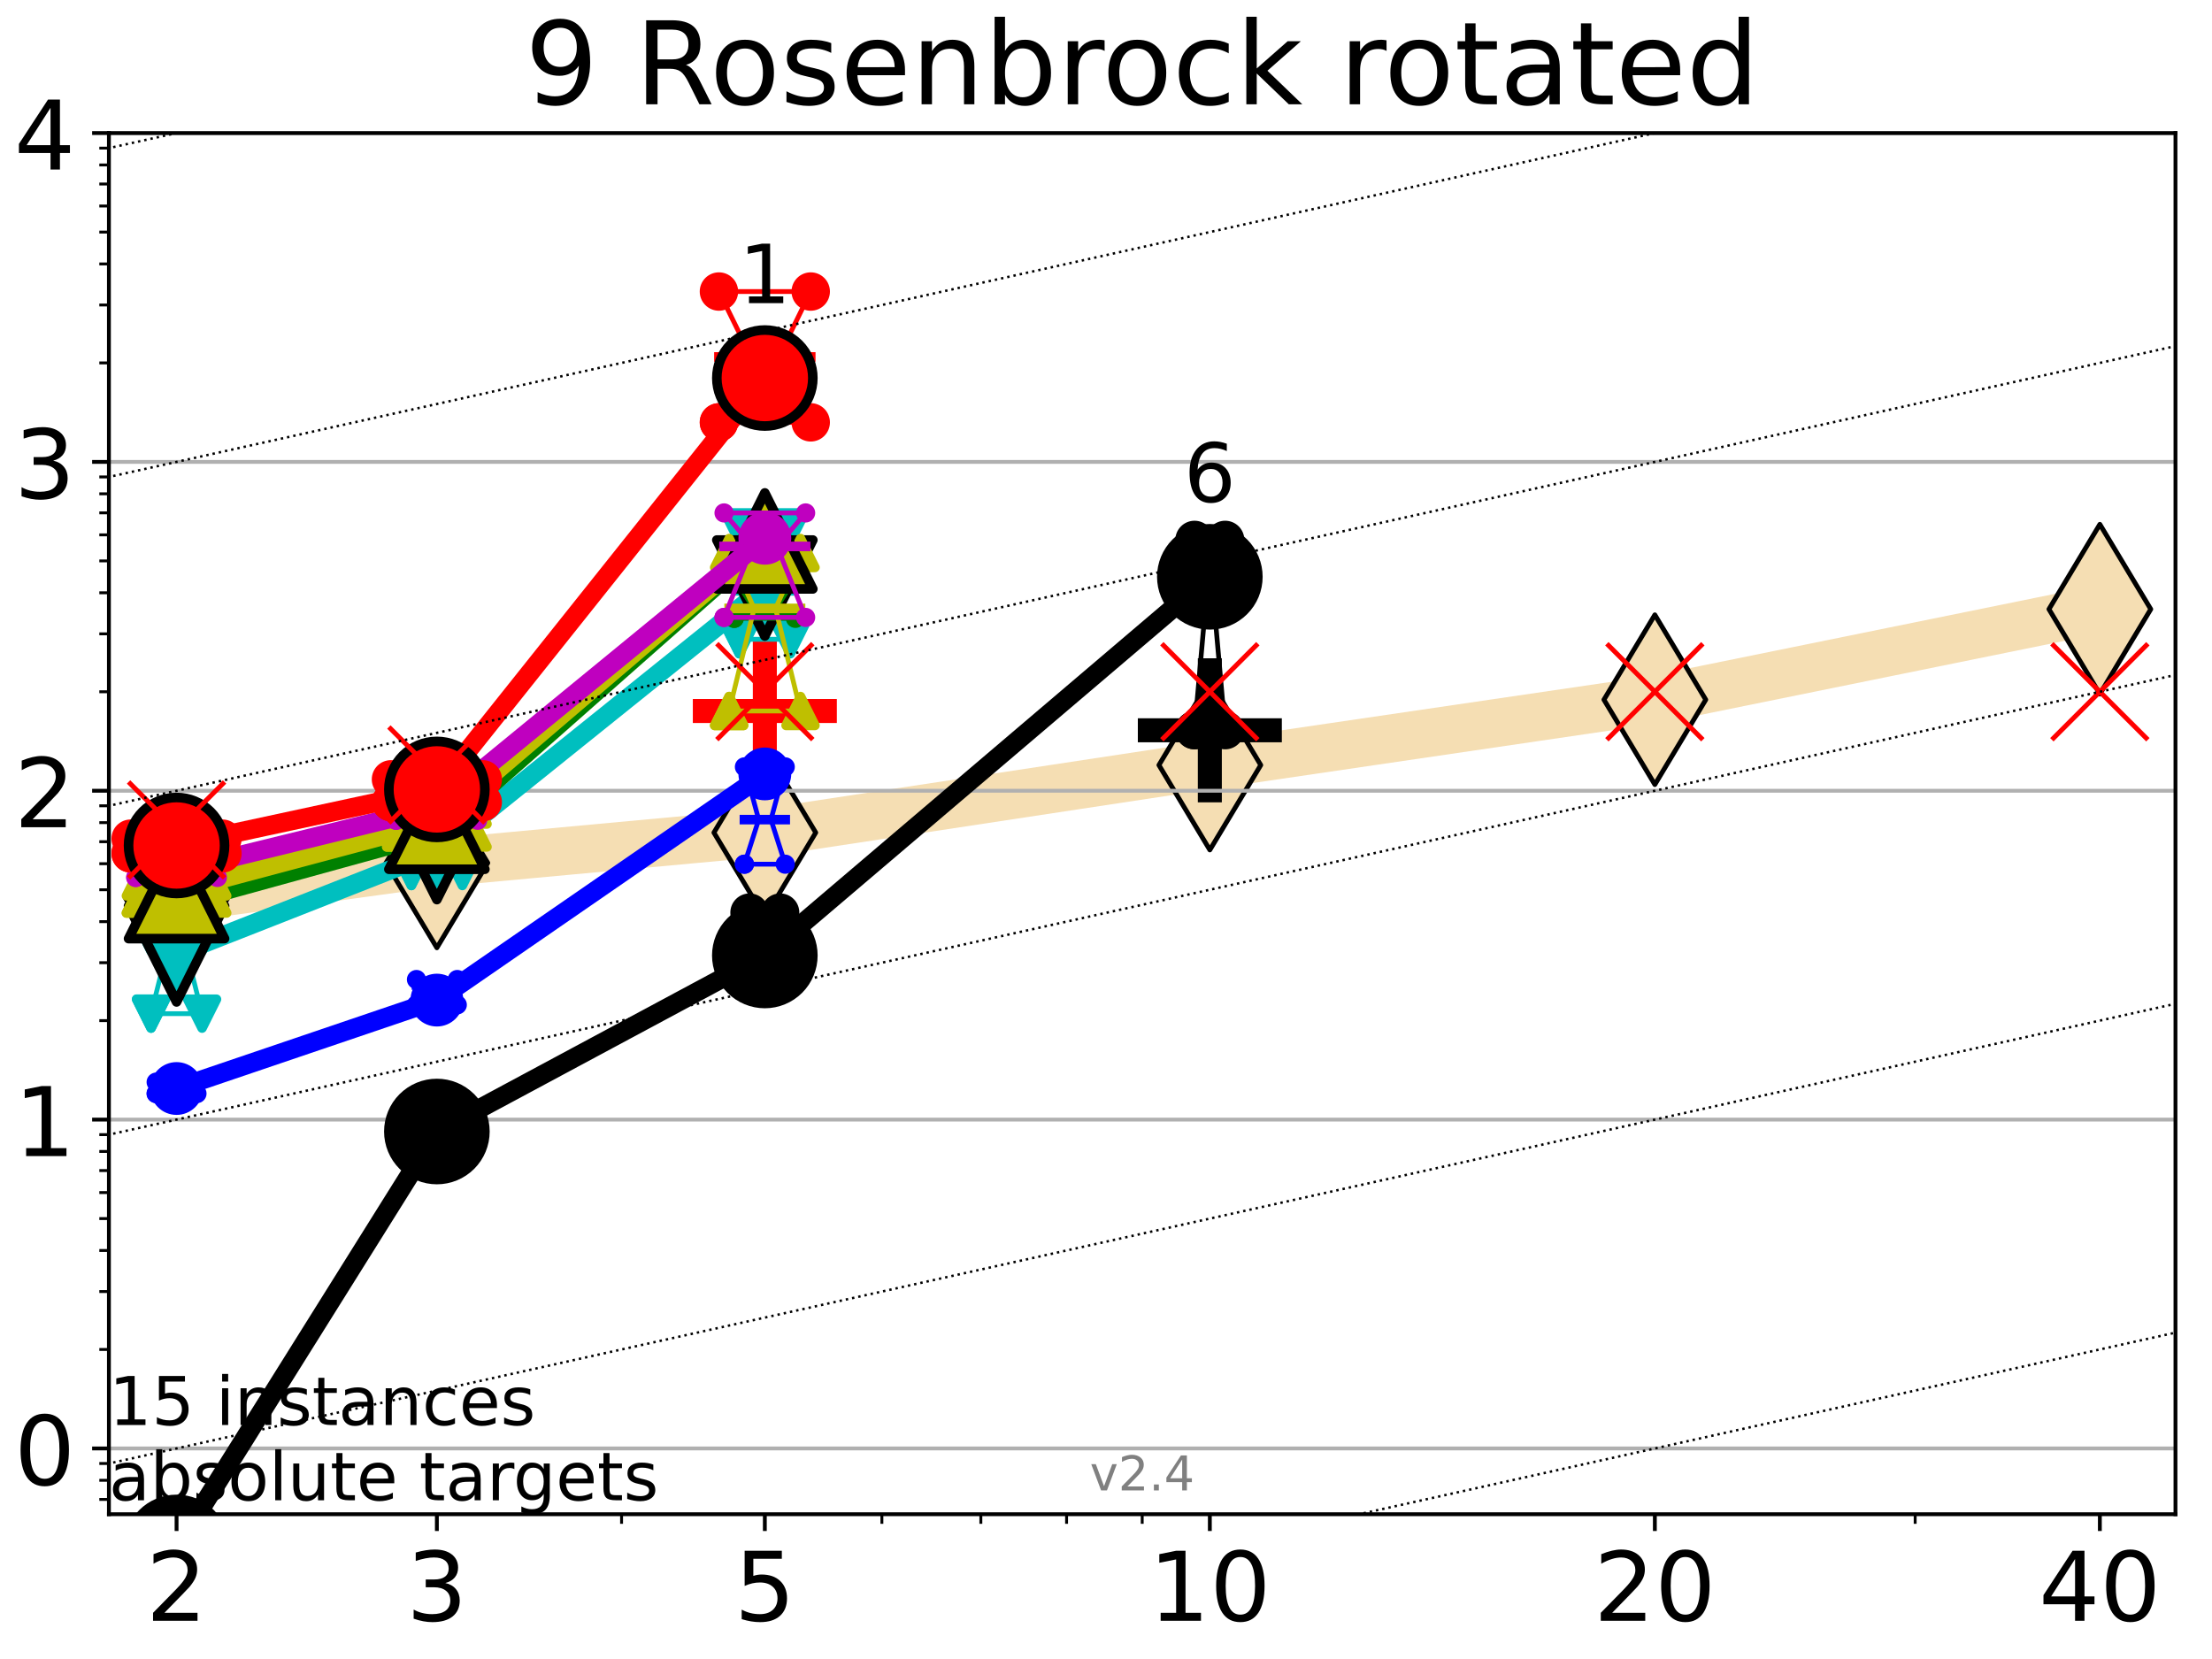 <?xml version="1.0" encoding="utf-8" standalone="no"?>
<!DOCTYPE svg PUBLIC "-//W3C//DTD SVG 1.1//EN"
  "http://www.w3.org/Graphics/SVG/1.1/DTD/svg11.dtd">
<!-- Created with matplotlib (https://matplotlib.org/) -->
<svg height="345.6pt" version="1.1" viewBox="0 0 460.8 345.6" width="460.8pt" xmlns="http://www.w3.org/2000/svg" xmlns:xlink="http://www.w3.org/1999/xlink">
 <defs>
  <style type="text/css">*{stroke-linecap:butt;stroke-linejoin:round;}</style>
 </defs>
 <g id="figure_1">
  <g id="patch_1">
   <path d="M 0 345.6 
L 460.8 345.6 
L 460.8 0 
L 0 0 
z
" style="fill:#ffffff;"/>
  </g>
  <g id="axes_1">
   <g id="patch_2">
    <path d="M 22.69 315.44 
L 453.192 315.44 
L 453.192 27.72 
L 22.69 27.72 
z
" style="fill:#ffffff;"/>
   </g>
   <g id="line2d_1">
    <path clip-path="url(#p7c98e83bcf)" d="M 36.781 187.192 
L 91.009 179.762 
L 159.329 173.448 
L 252.032 159.38 
L 344.736 145.759 
L 437.439 126.905 
" style="fill:none;stroke:#f5deb3;stroke-linecap:square;stroke-width:10;"/>
    <defs>
     <path d="M -0 17.678 
L 10.607 0 
L 0 -17.678 
L -10.607 -0 
z
" id="m89f2a38d5b" style="stroke:#000000;stroke-linejoin:miter;"/>
    </defs>
    <g clip-path="url(#p7c98e83bcf)">
     <use style="fill:#f5deb3;stroke:#000000;stroke-linejoin:miter;" x="36.781" xlink:href="#m89f2a38d5b" y="187.192"/>
     <use style="fill:#f5deb3;stroke:#000000;stroke-linejoin:miter;" x="91.009" xlink:href="#m89f2a38d5b" y="179.762"/>
     <use style="fill:#f5deb3;stroke:#000000;stroke-linejoin:miter;" x="159.329" xlink:href="#m89f2a38d5b" y="173.448"/>
     <use style="fill:#f5deb3;stroke:#000000;stroke-linejoin:miter;" x="252.032" xlink:href="#m89f2a38d5b" y="159.38"/>
     <use style="fill:#f5deb3;stroke:#000000;stroke-linejoin:miter;" x="344.736" xlink:href="#m89f2a38d5b" y="145.759"/>
     <use style="fill:#f5deb3;stroke:#000000;stroke-linejoin:miter;" x="437.439" xlink:href="#m89f2a38d5b" y="126.905"/>
    </g>
   </g>
   <g id="line2d_2">
    <defs>
     <path d="M -15 0 
L 15 0 
M 0 15 
L 0 -15 
" id="mca36ef0af1" style="stroke:#000000;stroke-width:5;"/>
    </defs>
    <g clip-path="url(#p7c98e83bcf)">
     <use style="stroke:#000000;stroke-width:5;" x="252.032" xlink:href="#mca36ef0af1" y="152.136"/>
    </g>
   </g>
   <g id="line2d_3">
    <defs>
     <path d="M -15 0 
L 15 0 
M 0 15 
L 0 -15 
" id="m971ac53767" style="stroke:#ff0000;stroke-width:5;"/>
    </defs>
    <g clip-path="url(#p7c98e83bcf)">
     <use style="fill:#ff0000;stroke:#ff0000;stroke-width:5;" x="159.329" xlink:href="#m971ac53767" y="148.114"/>
    </g>
   </g>
   <g id="matplotlib.axis_1">
    <g id="xtick_1">
     <g id="line2d_4">
      <defs>
       <path d="M 0 0 
L 0 3.5 
" id="m5b1b6ff2bc" style="stroke:#000000;stroke-width:0.8;"/>
      </defs>
      <g>
       <use style="stroke:#000000;stroke-width:0.8;" x="36.781" xlink:href="#m5b1b6ff2bc" y="315.44"/>
      </g>
     </g>
     <g id="text_1">
      <!-- 2 -->
      <g transform="translate(30.419 337.637)scale(0.2 -0.2)">
       <defs>
        <path d="M 19.188 8.297 
L 53.609 8.297 
L 53.609 0 
L 7.328 0 
L 7.328 8.297 
Q 12.938 14.109 22.625 23.891 
Q 32.328 33.688 34.812 36.531 
Q 39.547 41.844 41.422 45.531 
Q 43.312 49.219 43.312 52.781 
Q 43.312 58.594 39.234 62.25 
Q 35.156 65.922 28.609 65.922 
Q 23.969 65.922 18.812 64.312 
Q 13.672 62.703 7.812 59.422 
L 7.812 69.391 
Q 13.766 71.781 18.938 73 
Q 24.125 74.219 28.422 74.219 
Q 39.75 74.219 46.484 68.547 
Q 53.219 62.891 53.219 53.422 
Q 53.219 48.922 51.531 44.891 
Q 49.859 40.875 45.406 35.406 
Q 44.188 33.984 37.641 27.219 
Q 31.109 20.453 19.188 8.297 
z
" id="DejaVuSans-50"/>
       </defs>
       <use xlink:href="#DejaVuSans-50"/>
      </g>
     </g>
    </g>
    <g id="xtick_2">
     <g id="line2d_5">
      <g>
       <use style="stroke:#000000;stroke-width:0.8;" x="91.009" xlink:href="#m5b1b6ff2bc" y="315.44"/>
      </g>
     </g>
     <g id="text_2">
      <!-- 3 -->
      <g transform="translate(84.647 337.637)scale(0.2 -0.2)">
       <defs>
        <path d="M 40.578 39.312 
Q 47.656 37.797 51.625 33 
Q 55.609 28.219 55.609 21.188 
Q 55.609 10.406 48.188 4.484 
Q 40.766 -1.422 27.094 -1.422 
Q 22.516 -1.422 17.656 -0.516 
Q 12.797 0.391 7.625 2.203 
L 7.625 11.719 
Q 11.719 9.328 16.594 8.109 
Q 21.484 6.891 26.812 6.891 
Q 36.078 6.891 40.938 10.547 
Q 45.797 14.203 45.797 21.188 
Q 45.797 27.641 41.281 31.266 
Q 36.766 34.906 28.719 34.906 
L 20.219 34.906 
L 20.219 43.016 
L 29.109 43.016 
Q 36.375 43.016 40.234 45.922 
Q 44.094 48.828 44.094 54.297 
Q 44.094 59.906 40.109 62.906 
Q 36.141 65.922 28.719 65.922 
Q 24.656 65.922 20.016 65.031 
Q 15.375 64.156 9.812 62.312 
L 9.812 71.094 
Q 15.438 72.656 20.344 73.438 
Q 25.25 74.219 29.594 74.219 
Q 40.828 74.219 47.359 69.109 
Q 53.906 64.016 53.906 55.328 
Q 53.906 49.266 50.438 45.094 
Q 46.969 40.922 40.578 39.312 
z
" id="DejaVuSans-51"/>
       </defs>
       <use xlink:href="#DejaVuSans-51"/>
      </g>
     </g>
    </g>
    <g id="xtick_3">
     <g id="line2d_6">
      <g>
       <use style="stroke:#000000;stroke-width:0.8;" x="159.329" xlink:href="#m5b1b6ff2bc" y="315.44"/>
      </g>
     </g>
     <g id="text_3">
      <!-- 5 -->
      <g transform="translate(152.966 337.637)scale(0.2 -0.2)">
       <defs>
        <path d="M 10.797 72.906 
L 49.516 72.906 
L 49.516 64.594 
L 19.828 64.594 
L 19.828 46.734 
Q 21.969 47.469 24.109 47.828 
Q 26.266 48.188 28.422 48.188 
Q 40.625 48.188 47.75 41.5 
Q 54.891 34.812 54.891 23.391 
Q 54.891 11.625 47.562 5.094 
Q 40.234 -1.422 26.906 -1.422 
Q 22.312 -1.422 17.547 -0.641 
Q 12.797 0.141 7.719 1.703 
L 7.719 11.625 
Q 12.109 9.234 16.797 8.062 
Q 21.484 6.891 26.703 6.891 
Q 35.156 6.891 40.078 11.328 
Q 45.016 15.766 45.016 23.391 
Q 45.016 31 40.078 35.438 
Q 35.156 39.891 26.703 39.891 
Q 22.75 39.891 18.812 39.016 
Q 14.891 38.141 10.797 36.281 
z
" id="DejaVuSans-53"/>
       </defs>
       <use xlink:href="#DejaVuSans-53"/>
      </g>
     </g>
    </g>
    <g id="xtick_4">
     <g id="line2d_7">
      <g>
       <use style="stroke:#000000;stroke-width:0.8;" x="252.032" xlink:href="#m5b1b6ff2bc" y="315.44"/>
      </g>
     </g>
     <g id="text_4">
      <!-- 10 -->
      <g transform="translate(239.307 337.637)scale(0.2 -0.2)">
       <defs>
        <path d="M 12.406 8.297 
L 28.516 8.297 
L 28.516 63.922 
L 10.984 60.406 
L 10.984 69.391 
L 28.422 72.906 
L 38.281 72.906 
L 38.281 8.297 
L 54.391 8.297 
L 54.391 0 
L 12.406 0 
z
" id="DejaVuSans-49"/>
        <path d="M 31.781 66.406 
Q 24.172 66.406 20.328 58.906 
Q 16.5 51.422 16.5 36.375 
Q 16.5 21.391 20.328 13.891 
Q 24.172 6.391 31.781 6.391 
Q 39.453 6.391 43.281 13.891 
Q 47.125 21.391 47.125 36.375 
Q 47.125 51.422 43.281 58.906 
Q 39.453 66.406 31.781 66.406 
z
M 31.781 74.219 
Q 44.047 74.219 50.516 64.516 
Q 56.984 54.828 56.984 36.375 
Q 56.984 17.969 50.516 8.266 
Q 44.047 -1.422 31.781 -1.422 
Q 19.531 -1.422 13.062 8.266 
Q 6.594 17.969 6.594 36.375 
Q 6.594 54.828 13.062 64.516 
Q 19.531 74.219 31.781 74.219 
z
" id="DejaVuSans-48"/>
       </defs>
       <use xlink:href="#DejaVuSans-49"/>
       <use x="63.623" xlink:href="#DejaVuSans-48"/>
      </g>
     </g>
    </g>
    <g id="xtick_5">
     <g id="line2d_8">
      <g>
       <use style="stroke:#000000;stroke-width:0.8;" x="344.736" xlink:href="#m5b1b6ff2bc" y="315.44"/>
      </g>
     </g>
     <g id="text_5">
      <!-- 20 -->
      <g transform="translate(332.011 337.637)scale(0.2 -0.2)">
       <use xlink:href="#DejaVuSans-50"/>
       <use x="63.623" xlink:href="#DejaVuSans-48"/>
      </g>
     </g>
    </g>
    <g id="xtick_6">
     <g id="line2d_9">
      <g>
       <use style="stroke:#000000;stroke-width:0.8;" x="437.439" xlink:href="#m5b1b6ff2bc" y="315.44"/>
      </g>
     </g>
     <g id="text_6">
      <!-- 40 -->
      <g transform="translate(424.714 337.637)scale(0.2 -0.2)">
       <defs>
        <path d="M 37.797 64.312 
L 12.891 25.391 
L 37.797 25.391 
z
M 35.203 72.906 
L 47.609 72.906 
L 47.609 25.391 
L 58.016 25.391 
L 58.016 17.188 
L 47.609 17.188 
L 47.609 0 
L 37.797 0 
L 37.797 17.188 
L 4.891 17.188 
L 4.891 26.703 
z
" id="DejaVuSans-52"/>
       </defs>
       <use xlink:href="#DejaVuSans-52"/>
       <use x="63.623" xlink:href="#DejaVuSans-48"/>
      </g>
     </g>
    </g>
    <g id="xtick_7">
     <g id="line2d_10">
      <defs>
       <path d="M 0 0 
L 0 2 
" id="mc17afdc730" style="stroke:#000000;stroke-width:0.6;"/>
      </defs>
      <g>
       <use style="stroke:#000000;stroke-width:0.6;" x="129.485" xlink:href="#mc17afdc730" y="315.44"/>
      </g>
     </g>
    </g>
    <g id="xtick_8">
     <g id="line2d_11">
      <g>
       <use style="stroke:#000000;stroke-width:0.6;" x="183.713" xlink:href="#mc17afdc730" y="315.44"/>
      </g>
     </g>
    </g>
    <g id="xtick_9">
     <g id="line2d_12">
      <g>
       <use style="stroke:#000000;stroke-width:0.6;" x="204.329" xlink:href="#mc17afdc730" y="315.44"/>
      </g>
     </g>
    </g>
    <g id="xtick_10">
     <g id="line2d_13">
      <g>
       <use style="stroke:#000000;stroke-width:0.6;" x="222.188" xlink:href="#mc17afdc730" y="315.44"/>
      </g>
     </g>
    </g>
    <g id="xtick_11">
     <g id="line2d_14">
      <g>
       <use style="stroke:#000000;stroke-width:0.6;" x="237.941" xlink:href="#mc17afdc730" y="315.44"/>
      </g>
     </g>
    </g>
    <g id="xtick_12">
     <g id="line2d_15">
      <g>
       <use style="stroke:#000000;stroke-width:0.6;" x="398.964" xlink:href="#mc17afdc730" y="315.44"/>
      </g>
     </g>
    </g>
   </g>
   <g id="matplotlib.axis_2">
    <g id="ytick_1">
     <g id="line2d_16">
      <path clip-path="url(#p7c98e83bcf)" d="M 22.69 301.739 
L 453.192 301.739 
" style="fill:none;stroke:#b0b0b0;stroke-linecap:square;stroke-width:0.8;"/>
     </g>
     <g id="line2d_17">
      <defs>
       <path d="M 0 0 
L -3.5 0 
" id="mc3c63a2ef1" style="stroke:#000000;stroke-width:0.8;"/>
      </defs>
      <g>
       <use style="stroke:#000000;stroke-width:0.8;" x="22.69" xlink:href="#mc3c63a2ef1" y="301.739"/>
      </g>
     </g>
     <g id="text_7">
      <!-- 0 -->
      <g transform="translate(2.965 309.337)scale(0.2 -0.2)">
       <use xlink:href="#DejaVuSans-48"/>
      </g>
     </g>
    </g>
    <g id="ytick_2">
     <g id="line2d_18">
      <path clip-path="url(#p7c98e83bcf)" d="M 22.69 233.234 
L 453.192 233.234 
" style="fill:none;stroke:#b0b0b0;stroke-linecap:square;stroke-width:0.8;"/>
     </g>
     <g id="line2d_19">
      <g>
       <use style="stroke:#000000;stroke-width:0.8;" x="22.69" xlink:href="#mc3c63a2ef1" y="233.234"/>
      </g>
     </g>
     <g id="text_8">
      <!-- 1 -->
      <g transform="translate(2.965 240.833)scale(0.2 -0.2)">
       <use xlink:href="#DejaVuSans-49"/>
      </g>
     </g>
    </g>
    <g id="ytick_3">
     <g id="line2d_20">
      <path clip-path="url(#p7c98e83bcf)" d="M 22.69 164.73 
L 453.192 164.73 
" style="fill:none;stroke:#b0b0b0;stroke-linecap:square;stroke-width:0.8;"/>
     </g>
     <g id="line2d_21">
      <g>
       <use style="stroke:#000000;stroke-width:0.8;" x="22.69" xlink:href="#mc3c63a2ef1" y="164.73"/>
      </g>
     </g>
     <g id="text_9">
      <!-- 2 -->
      <g transform="translate(2.965 172.328)scale(0.2 -0.2)">
       <use xlink:href="#DejaVuSans-50"/>
      </g>
     </g>
    </g>
    <g id="ytick_4">
     <g id="line2d_22">
      <path clip-path="url(#p7c98e83bcf)" d="M 22.69 96.225 
L 453.192 96.225 
" style="fill:none;stroke:#b0b0b0;stroke-linecap:square;stroke-width:0.8;"/>
     </g>
     <g id="line2d_23">
      <g>
       <use style="stroke:#000000;stroke-width:0.8;" x="22.69" xlink:href="#mc3c63a2ef1" y="96.225"/>
      </g>
     </g>
     <g id="text_10">
      <!-- 3 -->
      <g transform="translate(2.965 103.823)scale(0.2 -0.2)">
       <use xlink:href="#DejaVuSans-51"/>
      </g>
     </g>
    </g>
    <g id="ytick_5">
     <g id="line2d_24">
      <path clip-path="url(#p7c98e83bcf)" d="M 22.69 27.72 
L 453.192 27.72 
" style="fill:none;stroke:#b0b0b0;stroke-linecap:square;stroke-width:0.8;"/>
     </g>
     <g id="line2d_25">
      <g>
       <use style="stroke:#000000;stroke-width:0.8;" x="22.69" xlink:href="#mc3c63a2ef1" y="27.72"/>
      </g>
     </g>
     <g id="text_11">
      <!-- 4 -->
      <g transform="translate(2.965 35.318)scale(0.2 -0.2)">
       <use xlink:href="#DejaVuSans-52"/>
      </g>
     </g>
    </g>
    <g id="ytick_6">
     <g id="line2d_26">
      <defs>
       <path d="M 0 0 
L -2 0 
" id="mee1a1a1ed3" style="stroke:#000000;stroke-width:0.6;"/>
      </defs>
      <g>
       <use style="stroke:#000000;stroke-width:0.6;" x="22.69" xlink:href="#mee1a1a1ed3" y="312.351"/>
      </g>
     </g>
    </g>
    <g id="ytick_7">
     <g id="line2d_27">
      <g>
       <use style="stroke:#000000;stroke-width:0.6;" x="22.69" xlink:href="#mee1a1a1ed3" y="308.378"/>
      </g>
     </g>
    </g>
    <g id="ytick_8">
     <g id="line2d_28">
      <g>
       <use style="stroke:#000000;stroke-width:0.6;" x="22.69" xlink:href="#mee1a1a1ed3" y="304.874"/>
      </g>
     </g>
    </g>
    <g id="ytick_9">
     <g id="line2d_29">
      <g>
       <use style="stroke:#000000;stroke-width:0.6;" x="22.69" xlink:href="#mee1a1a1ed3" y="281.117"/>
      </g>
     </g>
    </g>
    <g id="ytick_10">
     <g id="line2d_30">
      <g>
       <use style="stroke:#000000;stroke-width:0.6;" x="22.69" xlink:href="#mee1a1a1ed3" y="269.054"/>
      </g>
     </g>
    </g>
    <g id="ytick_11">
     <g id="line2d_31">
      <g>
       <use style="stroke:#000000;stroke-width:0.6;" x="22.69" xlink:href="#mee1a1a1ed3" y="260.495"/>
      </g>
     </g>
    </g>
    <g id="ytick_12">
     <g id="line2d_32">
      <g>
       <use style="stroke:#000000;stroke-width:0.6;" x="22.69" xlink:href="#mee1a1a1ed3" y="253.856"/>
      </g>
     </g>
    </g>
    <g id="ytick_13">
     <g id="line2d_33">
      <g>
       <use style="stroke:#000000;stroke-width:0.6;" x="22.69" xlink:href="#mee1a1a1ed3" y="248.432"/>
      </g>
     </g>
    </g>
    <g id="ytick_14">
     <g id="line2d_34">
      <g>
       <use style="stroke:#000000;stroke-width:0.6;" x="22.69" xlink:href="#mee1a1a1ed3" y="243.846"/>
      </g>
     </g>
    </g>
    <g id="ytick_15">
     <g id="line2d_35">
      <g>
       <use style="stroke:#000000;stroke-width:0.6;" x="22.69" xlink:href="#mee1a1a1ed3" y="239.873"/>
      </g>
     </g>
    </g>
    <g id="ytick_16">
     <g id="line2d_36">
      <g>
       <use style="stroke:#000000;stroke-width:0.6;" x="22.69" xlink:href="#mee1a1a1ed3" y="236.369"/>
      </g>
     </g>
    </g>
    <g id="ytick_17">
     <g id="line2d_37">
      <g>
       <use style="stroke:#000000;stroke-width:0.6;" x="22.69" xlink:href="#mee1a1a1ed3" y="212.612"/>
      </g>
     </g>
    </g>
    <g id="ytick_18">
     <g id="line2d_38">
      <g>
       <use style="stroke:#000000;stroke-width:0.6;" x="22.69" xlink:href="#mee1a1a1ed3" y="200.549"/>
      </g>
     </g>
    </g>
    <g id="ytick_19">
     <g id="line2d_39">
      <g>
       <use style="stroke:#000000;stroke-width:0.6;" x="22.69" xlink:href="#mee1a1a1ed3" y="191.99"/>
      </g>
     </g>
    </g>
    <g id="ytick_20">
     <g id="line2d_40">
      <g>
       <use style="stroke:#000000;stroke-width:0.6;" x="22.69" xlink:href="#mee1a1a1ed3" y="185.352"/>
      </g>
     </g>
    </g>
    <g id="ytick_21">
     <g id="line2d_41">
      <g>
       <use style="stroke:#000000;stroke-width:0.6;" x="22.69" xlink:href="#mee1a1a1ed3" y="179.927"/>
      </g>
     </g>
    </g>
    <g id="ytick_22">
     <g id="line2d_42">
      <g>
       <use style="stroke:#000000;stroke-width:0.6;" x="22.69" xlink:href="#mee1a1a1ed3" y="175.341"/>
      </g>
     </g>
    </g>
    <g id="ytick_23">
     <g id="line2d_43">
      <g>
       <use style="stroke:#000000;stroke-width:0.6;" x="22.69" xlink:href="#mee1a1a1ed3" y="171.368"/>
      </g>
     </g>
    </g>
    <g id="ytick_24">
     <g id="line2d_44">
      <g>
       <use style="stroke:#000000;stroke-width:0.6;" x="22.69" xlink:href="#mee1a1a1ed3" y="167.864"/>
      </g>
     </g>
    </g>
    <g id="ytick_25">
     <g id="line2d_45">
      <g>
       <use style="stroke:#000000;stroke-width:0.6;" x="22.69" xlink:href="#mee1a1a1ed3" y="144.108"/>
      </g>
     </g>
    </g>
    <g id="ytick_26">
     <g id="line2d_46">
      <g>
       <use style="stroke:#000000;stroke-width:0.6;" x="22.69" xlink:href="#mee1a1a1ed3" y="132.044"/>
      </g>
     </g>
    </g>
    <g id="ytick_27">
     <g id="line2d_47">
      <g>
       <use style="stroke:#000000;stroke-width:0.6;" x="22.69" xlink:href="#mee1a1a1ed3" y="123.486"/>
      </g>
     </g>
    </g>
    <g id="ytick_28">
     <g id="line2d_48">
      <g>
       <use style="stroke:#000000;stroke-width:0.6;" x="22.69" xlink:href="#mee1a1a1ed3" y="116.847"/>
      </g>
     </g>
    </g>
    <g id="ytick_29">
     <g id="line2d_49">
      <g>
       <use style="stroke:#000000;stroke-width:0.6;" x="22.69" xlink:href="#mee1a1a1ed3" y="111.422"/>
      </g>
     </g>
    </g>
    <g id="ytick_30">
     <g id="line2d_50">
      <g>
       <use style="stroke:#000000;stroke-width:0.6;" x="22.69" xlink:href="#mee1a1a1ed3" y="106.836"/>
      </g>
     </g>
    </g>
    <g id="ytick_31">
     <g id="line2d_51">
      <g>
       <use style="stroke:#000000;stroke-width:0.6;" x="22.69" xlink:href="#mee1a1a1ed3" y="102.864"/>
      </g>
     </g>
    </g>
    <g id="ytick_32">
     <g id="line2d_52">
      <g>
       <use style="stroke:#000000;stroke-width:0.6;" x="22.69" xlink:href="#mee1a1a1ed3" y="99.359"/>
      </g>
     </g>
    </g>
    <g id="ytick_33">
     <g id="line2d_53">
      <g>
       <use style="stroke:#000000;stroke-width:0.6;" x="22.69" xlink:href="#mee1a1a1ed3" y="75.603"/>
      </g>
     </g>
    </g>
    <g id="ytick_34">
     <g id="line2d_54">
      <g>
       <use style="stroke:#000000;stroke-width:0.6;" x="22.69" xlink:href="#mee1a1a1ed3" y="63.54"/>
      </g>
     </g>
    </g>
    <g id="ytick_35">
     <g id="line2d_55">
      <g>
       <use style="stroke:#000000;stroke-width:0.6;" x="22.69" xlink:href="#mee1a1a1ed3" y="54.981"/>
      </g>
     </g>
    </g>
    <g id="ytick_36">
     <g id="line2d_56">
      <g>
       <use style="stroke:#000000;stroke-width:0.6;" x="22.69" xlink:href="#mee1a1a1ed3" y="48.342"/>
      </g>
     </g>
    </g>
    <g id="ytick_37">
     <g id="line2d_57">
      <g>
       <use style="stroke:#000000;stroke-width:0.6;" x="22.69" xlink:href="#mee1a1a1ed3" y="42.918"/>
      </g>
     </g>
    </g>
    <g id="ytick_38">
     <g id="line2d_58">
      <g>
       <use style="stroke:#000000;stroke-width:0.6;" x="22.69" xlink:href="#mee1a1a1ed3" y="38.332"/>
      </g>
     </g>
    </g>
    <g id="ytick_39">
     <g id="line2d_59">
      <g>
       <use style="stroke:#000000;stroke-width:0.6;" x="22.69" xlink:href="#mee1a1a1ed3" y="34.359"/>
      </g>
     </g>
    </g>
    <g id="ytick_40">
     <g id="line2d_60">
      <g>
       <use style="stroke:#000000;stroke-width:0.6;" x="22.69" xlink:href="#mee1a1a1ed3" y="30.855"/>
      </g>
     </g>
    </g>
   </g>
   <g id="line2d_61">
    <path clip-path="url(#p7c98e83bcf)" d="M 33.594 322.361 
L 35.825 322.361 
L 33.594 322.361 
L 39.968 322.361 
L 37.737 322.361 
L 39.968 322.361 
L 33.594 322.361 
" style="fill:none;stroke:#000000;stroke-linecap:square;"/>
   </g>
   <g id="line2d_62">
    <path clip-path="url(#p7c98e83bcf)" d="M 33.594 322.361 
L 39.968 322.361 
L 39.968 322.361 
L 33.594 322.361 
L 33.594 322.361 
" style="fill:none;"/>
    <defs>
     <path d="M 0 3 
C 0.796 3 1.559 2.684 2.121 2.121 
C 2.684 1.559 3 0.796 3 0 
C 3 -0.796 2.684 -1.559 2.121 -2.121 
C 1.559 -2.684 0.796 -3 0 -3 
C -0.796 -3 -1.559 -2.684 -2.121 -2.121 
C -2.684 -1.559 -3 -0.796 -3 0 
C -3 0.796 -2.684 1.559 -2.121 2.121 
C -1.559 2.684 -0.796 3 0 3 
z
" id="m422a600532" style="stroke:#000000;stroke-width:2;"/>
    </defs>
    <g clip-path="url(#p7c98e83bcf)">
     <use style="stroke:#000000;stroke-width:2;" x="33.594" xlink:href="#m422a600532" y="322.361"/>
     <use style="stroke:#000000;stroke-width:2;" x="39.968" xlink:href="#m422a600532" y="322.361"/>
     <use style="stroke:#000000;stroke-width:2;" x="39.968" xlink:href="#m422a600532" y="322.361"/>
     <use style="stroke:#000000;stroke-width:2;" x="33.594" xlink:href="#m422a600532" y="322.361"/>
     <use style="stroke:#000000;stroke-width:2;" x="33.594" xlink:href="#m422a600532" y="322.361"/>
    </g>
   </g>
   <g id="line2d_63">
    <path clip-path="url(#p7c98e83bcf)" d="M 33.594 322.361 
L 39.968 322.361 
" style="fill:none;stroke:#000000;stroke-linecap:square;stroke-width:2;"/>
   </g>
   <g id="line2d_64">
    <path clip-path="url(#p7c98e83bcf)" d="M 87.823 236.369 
L 90.053 235.823 
L 87.823 234.243 
L 94.196 234.243 
L 91.965 235.823 
L 94.196 236.369 
L 87.823 236.369 
" style="fill:none;stroke:#000000;stroke-linecap:square;"/>
   </g>
   <g id="line2d_65">
    <path clip-path="url(#p7c98e83bcf)" d="M 87.823 236.369 
L 94.196 236.369 
L 94.196 234.243 
L 87.823 234.243 
L 87.823 236.369 
" style="fill:none;"/>
    <g clip-path="url(#p7c98e83bcf)">
     <use style="stroke:#000000;stroke-width:2;" x="87.823" xlink:href="#m422a600532" y="236.369"/>
     <use style="stroke:#000000;stroke-width:2;" x="94.196" xlink:href="#m422a600532" y="236.369"/>
     <use style="stroke:#000000;stroke-width:2;" x="94.196" xlink:href="#m422a600532" y="234.243"/>
     <use style="stroke:#000000;stroke-width:2;" x="87.823" xlink:href="#m422a600532" y="234.243"/>
     <use style="stroke:#000000;stroke-width:2;" x="87.823" xlink:href="#m422a600532" y="236.369"/>
    </g>
   </g>
   <g id="line2d_66">
    <path clip-path="url(#p7c98e83bcf)" d="M 87.823 235.823 
L 94.196 235.823 
" style="fill:none;stroke:#000000;stroke-linecap:square;stroke-width:2;"/>
   </g>
   <g id="line2d_67">
    <path clip-path="url(#p7c98e83bcf)" d="M 156.142 203.03 
L 158.373 192.139 
L 156.142 190.117 
L 162.515 190.117 
L 160.285 192.139 
L 162.515 203.03 
L 156.142 203.03 
" style="fill:none;stroke:#000000;stroke-linecap:square;"/>
   </g>
   <g id="line2d_68">
    <path clip-path="url(#p7c98e83bcf)" d="M 156.142 203.03 
L 162.515 203.03 
L 162.515 190.117 
L 156.142 190.117 
L 156.142 203.03 
" style="fill:none;"/>
    <g clip-path="url(#p7c98e83bcf)">
     <use style="stroke:#000000;stroke-width:2;" x="156.142" xlink:href="#m422a600532" y="203.03"/>
     <use style="stroke:#000000;stroke-width:2;" x="162.515" xlink:href="#m422a600532" y="203.03"/>
     <use style="stroke:#000000;stroke-width:2;" x="162.515" xlink:href="#m422a600532" y="190.117"/>
     <use style="stroke:#000000;stroke-width:2;" x="156.142" xlink:href="#m422a600532" y="190.117"/>
     <use style="stroke:#000000;stroke-width:2;" x="156.142" xlink:href="#m422a600532" y="203.03"/>
    </g>
   </g>
   <g id="line2d_69">
    <path clip-path="url(#p7c98e83bcf)" d="M 156.142 192.139 
L 162.515 192.139 
" style="fill:none;stroke:#000000;stroke-linecap:square;stroke-width:2;"/>
   </g>
   <g id="line2d_70">
    <path clip-path="url(#p7c98e83bcf)" d="M 248.845 152.097 
L 251.076 126.886 
L 248.845 112.477 
L 255.219 112.477 
L 252.988 126.886 
L 255.219 152.097 
L 248.845 152.097 
" style="fill:none;stroke:#000000;stroke-linecap:square;"/>
   </g>
   <g id="line2d_71">
    <path clip-path="url(#p7c98e83bcf)" d="M 248.845 152.097 
L 255.219 152.097 
L 255.219 112.477 
L 248.845 112.477 
L 248.845 152.097 
" style="fill:none;"/>
    <g clip-path="url(#p7c98e83bcf)">
     <use style="stroke:#000000;stroke-width:2;" x="248.845" xlink:href="#m422a600532" y="152.097"/>
     <use style="stroke:#000000;stroke-width:2;" x="255.219" xlink:href="#m422a600532" y="152.097"/>
     <use style="stroke:#000000;stroke-width:2;" x="255.219" xlink:href="#m422a600532" y="112.477"/>
     <use style="stroke:#000000;stroke-width:2;" x="248.845" xlink:href="#m422a600532" y="112.477"/>
     <use style="stroke:#000000;stroke-width:2;" x="248.845" xlink:href="#m422a600532" y="152.097"/>
    </g>
   </g>
   <g id="line2d_72">
    <path clip-path="url(#p7c98e83bcf)" d="M 248.845 126.886 
L 255.219 126.886 
" style="fill:none;stroke:#000000;stroke-linecap:square;stroke-width:2;"/>
   </g>
   <g id="line2d_73">
    <path clip-path="url(#p7c98e83bcf)" d="M 36.781 322.361 
L 91.009 235.715 
" style="fill:none;stroke:#000000;stroke-linecap:square;stroke-width:4;"/>
   </g>
   <g id="line2d_74">
    <path clip-path="url(#p7c98e83bcf)" d="M 91.009 235.715 
L 159.329 199.041 
" style="fill:none;stroke:#000000;stroke-linecap:square;stroke-width:4;"/>
   </g>
   <g id="line2d_75">
    <path clip-path="url(#p7c98e83bcf)" d="M 159.329 199.041 
L 252.032 120.156 
" style="fill:none;stroke:#000000;stroke-linecap:square;stroke-width:4;"/>
   </g>
   <g id="line2d_76">
    <path clip-path="url(#p7c98e83bcf)" d="M 36.781 322.361 
L 91.009 235.715 
L 159.329 199.041 
L 252.032 120.156 
" style="fill:none;"/>
    <defs>
     <path d="M 0 10 
C 2.652 10 5.196 8.946 7.071 7.071 
C 8.946 5.196 10 2.652 10 0 
C 10 -2.652 8.946 -5.196 7.071 -7.071 
C 5.196 -8.946 2.652 -10 0 -10 
C -2.652 -10 -5.196 -8.946 -7.071 -7.071 
C -8.946 -5.196 -10 -2.652 -10 0 
C -10 2.652 -8.946 5.196 -7.071 7.071 
C -5.196 8.946 -2.652 10 0 10 
z
" id="m3d0408e6bd" style="stroke:#000000;stroke-width:2;"/>
    </defs>
    <g clip-path="url(#p7c98e83bcf)">
     <use style="stroke:#000000;stroke-width:2;" x="36.781" xlink:href="#m3d0408e6bd" y="322.361"/>
     <use style="stroke:#000000;stroke-width:2;" x="91.009" xlink:href="#m3d0408e6bd" y="235.715"/>
     <use style="stroke:#000000;stroke-width:2;" x="159.329" xlink:href="#m3d0408e6bd" y="199.041"/>
     <use style="stroke:#000000;stroke-width:2;" x="252.032" xlink:href="#m3d0408e6bd" y="120.156"/>
    </g>
   </g>
   <g id="line2d_77">
    <path clip-path="url(#p7c98e83bcf)" d="M 32.532 227.81 
L 35.507 226.595 
L 32.532 225.429 
L 41.03 225.429 
L 38.056 226.595 
L 41.03 227.81 
L 32.532 227.81 
" style="fill:none;stroke:#0000ff;stroke-linecap:square;"/>
   </g>
   <g id="line2d_78">
    <path clip-path="url(#p7c98e83bcf)" d="M 32.532 227.81 
L 41.03 227.81 
L 41.03 225.429 
L 32.532 225.429 
L 32.532 227.81 
" style="fill:none;"/>
    <defs>
     <path d="M 0 1.5 
C 0.398 1.5 0.779 1.342 1.061 1.061 
C 1.342 0.779 1.5 0.398 1.5 0 
C 1.5 -0.398 1.342 -0.779 1.061 -1.061 
C 0.779 -1.342 0.398 -1.5 0 -1.5 
C -0.398 -1.5 -0.779 -1.342 -1.061 -1.061 
C -1.342 -0.779 -1.5 -0.398 -1.5 0 
C -1.5 0.398 -1.342 0.779 -1.061 1.061 
C -0.779 1.342 -0.398 1.5 0 1.5 
z
" id="mf403a2fdab" style="stroke:#0000ff;"/>
    </defs>
    <g clip-path="url(#p7c98e83bcf)">
     <use style="fill:#0000ff;stroke:#0000ff;" x="32.532" xlink:href="#mf403a2fdab" y="227.81"/>
     <use style="fill:#0000ff;stroke:#0000ff;" x="41.03" xlink:href="#mf403a2fdab" y="227.81"/>
     <use style="fill:#0000ff;stroke:#0000ff;" x="41.03" xlink:href="#mf403a2fdab" y="225.429"/>
     <use style="fill:#0000ff;stroke:#0000ff;" x="32.532" xlink:href="#mf403a2fdab" y="225.429"/>
     <use style="fill:#0000ff;stroke:#0000ff;" x="32.532" xlink:href="#mf403a2fdab" y="227.81"/>
    </g>
   </g>
   <g id="line2d_79">
    <path clip-path="url(#p7c98e83bcf)" d="M 32.532 226.595 
L 41.03 226.595 
" style="fill:none;stroke:#0000ff;stroke-linecap:square;stroke-width:2;"/>
   </g>
   <g id="line2d_80">
    <path clip-path="url(#p7c98e83bcf)" d="M 86.76 209.329 
L 89.735 205.191 
L 86.76 204.053 
L 95.258 204.053 
L 92.284 205.191 
L 95.258 209.329 
L 86.76 209.329 
" style="fill:none;stroke:#0000ff;stroke-linecap:square;"/>
   </g>
   <g id="line2d_81">
    <path clip-path="url(#p7c98e83bcf)" d="M 86.76 209.329 
L 95.258 209.329 
L 95.258 204.053 
L 86.76 204.053 
L 86.76 209.329 
" style="fill:none;"/>
    <g clip-path="url(#p7c98e83bcf)">
     <use style="fill:#0000ff;stroke:#0000ff;" x="86.76" xlink:href="#mf403a2fdab" y="209.329"/>
     <use style="fill:#0000ff;stroke:#0000ff;" x="95.258" xlink:href="#mf403a2fdab" y="209.329"/>
     <use style="fill:#0000ff;stroke:#0000ff;" x="95.258" xlink:href="#mf403a2fdab" y="204.053"/>
     <use style="fill:#0000ff;stroke:#0000ff;" x="86.76" xlink:href="#mf403a2fdab" y="204.053"/>
     <use style="fill:#0000ff;stroke:#0000ff;" x="86.76" xlink:href="#mf403a2fdab" y="209.329"/>
    </g>
   </g>
   <g id="line2d_82">
    <path clip-path="url(#p7c98e83bcf)" d="M 86.76 205.191 
L 95.258 205.191 
" style="fill:none;stroke:#0000ff;stroke-linecap:square;stroke-width:2;"/>
   </g>
   <g id="line2d_83">
    <path clip-path="url(#p7c98e83bcf)" d="M 155.08 180.027 
L 158.054 170.743 
L 155.08 159.755 
L 163.578 159.755 
L 160.603 170.743 
L 163.578 180.027 
L 155.08 180.027 
" style="fill:none;stroke:#0000ff;stroke-linecap:square;"/>
   </g>
   <g id="line2d_84">
    <path clip-path="url(#p7c98e83bcf)" d="M 155.08 180.027 
L 163.578 180.027 
L 163.578 159.755 
L 155.08 159.755 
L 155.08 180.027 
" style="fill:none;"/>
    <g clip-path="url(#p7c98e83bcf)">
     <use style="fill:#0000ff;stroke:#0000ff;" x="155.08" xlink:href="#mf403a2fdab" y="180.027"/>
     <use style="fill:#0000ff;stroke:#0000ff;" x="163.578" xlink:href="#mf403a2fdab" y="180.027"/>
     <use style="fill:#0000ff;stroke:#0000ff;" x="163.578" xlink:href="#mf403a2fdab" y="159.755"/>
     <use style="fill:#0000ff;stroke:#0000ff;" x="155.08" xlink:href="#mf403a2fdab" y="159.755"/>
     <use style="fill:#0000ff;stroke:#0000ff;" x="155.08" xlink:href="#mf403a2fdab" y="180.027"/>
    </g>
   </g>
   <g id="line2d_85">
    <path clip-path="url(#p7c98e83bcf)" d="M 155.08 170.743 
L 163.578 170.743 
" style="fill:none;stroke:#0000ff;stroke-linecap:square;stroke-width:2;"/>
   </g>
   <g id="line2d_86">
    <path clip-path="url(#p7c98e83bcf)" d="M 36.781 226.755 
L 91.009 208.339 
" style="fill:none;stroke:#0000ff;stroke-linecap:square;stroke-width:4;"/>
   </g>
   <g id="line2d_87">
    <path clip-path="url(#p7c98e83bcf)" d="M 91.009 208.339 
L 159.329 161.221 
" style="fill:none;stroke:#0000ff;stroke-linecap:square;stroke-width:4;"/>
   </g>
   <g id="line2d_88">
    <path clip-path="url(#p7c98e83bcf)" d="M 36.781 226.755 
L 91.009 208.339 
L 159.329 161.221 
" style="fill:none;"/>
    <defs>
     <path d="M 0 5 
C 1.326 5 2.598 4.473 3.536 3.536 
C 4.473 2.598 5 1.326 5 0 
C 5 -1.326 4.473 -2.598 3.536 -3.536 
C 2.598 -4.473 1.326 -5 0 -5 
C -1.326 -5 -2.598 -4.473 -3.536 -3.536 
C -4.473 -2.598 -5 -1.326 -5 0 
C -5 1.326 -4.473 2.598 -3.536 3.536 
C -2.598 4.473 -1.326 5 0 5 
z
" id="m83239af6df" style="stroke:#0000ff;"/>
    </defs>
    <g clip-path="url(#p7c98e83bcf)">
     <use style="fill:#0000ff;stroke:#0000ff;" x="36.781" xlink:href="#m83239af6df" y="226.755"/>
     <use style="fill:#0000ff;stroke:#0000ff;" x="91.009" xlink:href="#m83239af6df" y="208.339"/>
     <use style="fill:#0000ff;stroke:#0000ff;" x="159.329" xlink:href="#m83239af6df" y="161.221"/>
    </g>
   </g>
   <g id="line2d_89">
    <path clip-path="url(#p7c98e83bcf)" d="M 31.47 211.161 
L 35.188 196.391 
L 31.47 195.125 
L 42.093 195.125 
L 38.375 196.391 
L 42.093 211.161 
L 31.47 211.161 
" style="fill:none;stroke:#00bfbf;stroke-linecap:square;"/>
   </g>
   <g id="line2d_90">
    <path clip-path="url(#p7c98e83bcf)" d="M 31.47 211.161 
L 42.093 211.161 
L 42.093 195.125 
L 31.47 195.125 
L 31.47 211.161 
" style="fill:none;"/>
    <defs>
     <path d="M -0 3 
L 3 -3 
L -3 -3 
z
" id="m3294b0306c" style="stroke:#00bfbf;stroke-linejoin:miter;stroke-width:2;"/>
    </defs>
    <g clip-path="url(#p7c98e83bcf)">
     <use style="fill:#00bfbf;stroke:#00bfbf;stroke-linejoin:miter;stroke-width:2;" x="31.47" xlink:href="#m3294b0306c" y="211.161"/>
     <use style="fill:#00bfbf;stroke:#00bfbf;stroke-linejoin:miter;stroke-width:2;" x="42.093" xlink:href="#m3294b0306c" y="211.161"/>
     <use style="fill:#00bfbf;stroke:#00bfbf;stroke-linejoin:miter;stroke-width:2;" x="42.093" xlink:href="#m3294b0306c" y="195.125"/>
     <use style="fill:#00bfbf;stroke:#00bfbf;stroke-linejoin:miter;stroke-width:2;" x="31.47" xlink:href="#m3294b0306c" y="195.125"/>
     <use style="fill:#00bfbf;stroke:#00bfbf;stroke-linejoin:miter;stroke-width:2;" x="31.47" xlink:href="#m3294b0306c" y="211.161"/>
    </g>
   </g>
   <g id="line2d_91">
    <path clip-path="url(#p7c98e83bcf)" d="M 31.47 196.391 
L 42.093 196.391 
" style="fill:none;stroke:#00bfbf;stroke-linecap:square;stroke-width:2;"/>
   </g>
   <g id="line2d_92">
    <path clip-path="url(#p7c98e83bcf)" d="M 85.698 181.453 
L 89.416 178.554 
L 85.698 173.688 
L 96.321 173.688 
L 92.603 178.554 
L 96.321 181.453 
L 85.698 181.453 
" style="fill:none;stroke:#00bfbf;stroke-linecap:square;"/>
   </g>
   <g id="line2d_93">
    <path clip-path="url(#p7c98e83bcf)" d="M 85.698 181.453 
L 96.321 181.453 
L 96.321 173.688 
L 85.698 173.688 
L 85.698 181.453 
" style="fill:none;"/>
    <g clip-path="url(#p7c98e83bcf)">
     <use style="fill:#00bfbf;stroke:#00bfbf;stroke-linejoin:miter;stroke-width:2;" x="85.698" xlink:href="#m3294b0306c" y="181.453"/>
     <use style="fill:#00bfbf;stroke:#00bfbf;stroke-linejoin:miter;stroke-width:2;" x="96.321" xlink:href="#m3294b0306c" y="181.453"/>
     <use style="fill:#00bfbf;stroke:#00bfbf;stroke-linejoin:miter;stroke-width:2;" x="96.321" xlink:href="#m3294b0306c" y="173.688"/>
     <use style="fill:#00bfbf;stroke:#00bfbf;stroke-linejoin:miter;stroke-width:2;" x="85.698" xlink:href="#m3294b0306c" y="173.688"/>
     <use style="fill:#00bfbf;stroke:#00bfbf;stroke-linejoin:miter;stroke-width:2;" x="85.698" xlink:href="#m3294b0306c" y="181.453"/>
    </g>
   </g>
   <g id="line2d_94">
    <path clip-path="url(#p7c98e83bcf)" d="M 85.698 178.554 
L 96.321 178.554 
" style="fill:none;stroke:#00bfbf;stroke-linecap:square;stroke-width:2;"/>
   </g>
   <g id="line2d_95">
    <path clip-path="url(#p7c98e83bcf)" d="M 154.017 133.176 
L 157.735 123.087 
L 154.017 109.858 
L 164.64 109.858 
L 160.922 123.087 
L 164.64 133.176 
L 154.017 133.176 
" style="fill:none;stroke:#00bfbf;stroke-linecap:square;"/>
   </g>
   <g id="line2d_96">
    <path clip-path="url(#p7c98e83bcf)" d="M 154.017 133.176 
L 164.64 133.176 
L 164.64 109.858 
L 154.017 109.858 
L 154.017 133.176 
" style="fill:none;"/>
    <g clip-path="url(#p7c98e83bcf)">
     <use style="fill:#00bfbf;stroke:#00bfbf;stroke-linejoin:miter;stroke-width:2;" x="154.017" xlink:href="#m3294b0306c" y="133.176"/>
     <use style="fill:#00bfbf;stroke:#00bfbf;stroke-linejoin:miter;stroke-width:2;" x="164.64" xlink:href="#m3294b0306c" y="133.176"/>
     <use style="fill:#00bfbf;stroke:#00bfbf;stroke-linejoin:miter;stroke-width:2;" x="164.64" xlink:href="#m3294b0306c" y="109.858"/>
     <use style="fill:#00bfbf;stroke:#00bfbf;stroke-linejoin:miter;stroke-width:2;" x="154.017" xlink:href="#m3294b0306c" y="109.858"/>
     <use style="fill:#00bfbf;stroke:#00bfbf;stroke-linejoin:miter;stroke-width:2;" x="154.017" xlink:href="#m3294b0306c" y="133.176"/>
    </g>
   </g>
   <g id="line2d_97">
    <path clip-path="url(#p7c98e83bcf)" d="M 154.017 123.087 
L 164.64 123.087 
" style="fill:none;stroke:#00bfbf;stroke-linecap:square;stroke-width:2;"/>
   </g>
   <g id="line2d_98">
    <path clip-path="url(#p7c98e83bcf)" d="M 36.781 198.722 
L 91.009 177.404 
" style="fill:none;stroke:#00bfbf;stroke-linecap:square;stroke-width:4;"/>
   </g>
   <g id="line2d_99">
    <path clip-path="url(#p7c98e83bcf)" d="M 91.009 177.404 
L 159.329 122.498 
" style="fill:none;stroke:#00bfbf;stroke-linecap:square;stroke-width:4;"/>
   </g>
   <g id="line2d_100">
    <path clip-path="url(#p7c98e83bcf)" d="M 36.781 198.722 
L 91.009 177.404 
L 159.329 122.498 
" style="fill:none;"/>
    <defs>
     <path d="M -0 10 
L 10 -10 
L -10 -10 
z
" id="m9af9957bf0" style="stroke:#000000;stroke-linejoin:miter;stroke-width:2;"/>
    </defs>
    <g clip-path="url(#p7c98e83bcf)">
     <use style="fill:#00bfbf;stroke:#000000;stroke-linejoin:miter;stroke-width:2;" x="36.781" xlink:href="#m9af9957bf0" y="198.722"/>
     <use style="fill:#00bfbf;stroke:#000000;stroke-linejoin:miter;stroke-width:2;" x="91.009" xlink:href="#m9af9957bf0" y="177.404"/>
     <use style="fill:#00bfbf;stroke:#000000;stroke-linejoin:miter;stroke-width:2;" x="159.329" xlink:href="#m9af9957bf0" y="122.498"/>
    </g>
   </g>
   <g id="line2d_101">
    <path clip-path="url(#p7c98e83bcf)" d="M 30.408 189.839 
L 34.869 188.986 
L 30.408 186.878 
L 43.155 186.878 
L 38.693 188.986 
L 43.155 189.839 
L 30.408 189.839 
" style="fill:none;stroke:#008000;stroke-linecap:square;"/>
   </g>
   <g id="line2d_102">
    <path clip-path="url(#p7c98e83bcf)" d="M 30.408 189.839 
L 43.155 189.839 
L 43.155 186.878 
L 30.408 186.878 
L 30.408 189.839 
" style="fill:none;"/>
    <defs>
     <path d="M 0 1.5 
C 0.398 1.5 0.779 1.342 1.061 1.061 
C 1.342 0.779 1.5 0.398 1.5 0 
C 1.5 -0.398 1.342 -0.779 1.061 -1.061 
C 0.779 -1.342 0.398 -1.5 0 -1.5 
C -0.398 -1.5 -0.779 -1.342 -1.061 -1.061 
C -1.342 -0.779 -1.5 -0.398 -1.5 0 
C -1.5 0.398 -1.342 0.779 -1.061 1.061 
C -0.779 1.342 -0.398 1.5 0 1.5 
z
" id="m6cc300908a" style="stroke:#008000;"/>
    </defs>
    <g clip-path="url(#p7c98e83bcf)">
     <use style="fill:#008000;stroke:#008000;" x="30.408" xlink:href="#m6cc300908a" y="189.839"/>
     <use style="fill:#008000;stroke:#008000;" x="43.155" xlink:href="#m6cc300908a" y="189.839"/>
     <use style="fill:#008000;stroke:#008000;" x="43.155" xlink:href="#m6cc300908a" y="186.878"/>
     <use style="fill:#008000;stroke:#008000;" x="30.408" xlink:href="#m6cc300908a" y="186.878"/>
     <use style="fill:#008000;stroke:#008000;" x="30.408" xlink:href="#m6cc300908a" y="189.839"/>
    </g>
   </g>
   <g id="line2d_103">
    <path clip-path="url(#p7c98e83bcf)" d="M 30.408 188.986 
L 43.155 188.986 
" style="fill:none;stroke:#008000;stroke-linecap:square;stroke-width:2;"/>
   </g>
   <g id="line2d_104">
    <path clip-path="url(#p7c98e83bcf)" d="M 84.636 177.242 
L 89.097 174.366 
L 84.636 170.877 
L 97.383 170.877 
L 92.921 174.366 
L 97.383 177.242 
L 84.636 177.242 
" style="fill:none;stroke:#008000;stroke-linecap:square;"/>
   </g>
   <g id="line2d_105">
    <path clip-path="url(#p7c98e83bcf)" d="M 84.636 177.242 
L 97.383 177.242 
L 97.383 170.877 
L 84.636 170.877 
L 84.636 177.242 
" style="fill:none;"/>
    <g clip-path="url(#p7c98e83bcf)">
     <use style="fill:#008000;stroke:#008000;" x="84.636" xlink:href="#m6cc300908a" y="177.242"/>
     <use style="fill:#008000;stroke:#008000;" x="97.383" xlink:href="#m6cc300908a" y="177.242"/>
     <use style="fill:#008000;stroke:#008000;" x="97.383" xlink:href="#m6cc300908a" y="170.877"/>
     <use style="fill:#008000;stroke:#008000;" x="84.636" xlink:href="#m6cc300908a" y="170.877"/>
     <use style="fill:#008000;stroke:#008000;" x="84.636" xlink:href="#m6cc300908a" y="177.242"/>
    </g>
   </g>
   <g id="line2d_106">
    <path clip-path="url(#p7c98e83bcf)" d="M 84.636 174.366 
L 97.383 174.366 
" style="fill:none;stroke:#008000;stroke-linecap:square;stroke-width:2;"/>
   </g>
   <g id="line2d_107">
    <path clip-path="url(#p7c98e83bcf)" d="M 152.955 128.815 
L 157.417 127.407 
L 152.955 120.381 
L 165.702 120.381 
L 161.241 127.407 
L 165.702 128.815 
L 152.955 128.815 
" style="fill:none;stroke:#008000;stroke-linecap:square;"/>
   </g>
   <g id="line2d_108">
    <path clip-path="url(#p7c98e83bcf)" d="M 152.955 128.815 
L 165.702 128.815 
L 165.702 120.381 
L 152.955 120.381 
L 152.955 128.815 
" style="fill:none;"/>
    <g clip-path="url(#p7c98e83bcf)">
     <use style="fill:#008000;stroke:#008000;" x="152.955" xlink:href="#m6cc300908a" y="128.815"/>
     <use style="fill:#008000;stroke:#008000;" x="165.702" xlink:href="#m6cc300908a" y="128.815"/>
     <use style="fill:#008000;stroke:#008000;" x="165.702" xlink:href="#m6cc300908a" y="120.381"/>
     <use style="fill:#008000;stroke:#008000;" x="152.955" xlink:href="#m6cc300908a" y="120.381"/>
     <use style="fill:#008000;stroke:#008000;" x="152.955" xlink:href="#m6cc300908a" y="128.815"/>
    </g>
   </g>
   <g id="line2d_109">
    <path clip-path="url(#p7c98e83bcf)" d="M 152.955 127.407 
L 165.702 127.407 
" style="fill:none;stroke:#008000;stroke-linecap:square;stroke-width:2;"/>
   </g>
   <g id="line2d_110">
    <path clip-path="url(#p7c98e83bcf)" d="M 36.781 188.267 
L 91.009 173.341 
" style="fill:none;stroke:#008000;stroke-linecap:square;stroke-width:4;"/>
   </g>
   <g id="line2d_111">
    <path clip-path="url(#p7c98e83bcf)" d="M 91.009 173.341 
L 159.329 112.98 
" style="fill:none;stroke:#008000;stroke-linecap:square;stroke-width:4;"/>
   </g>
   <g id="line2d_112">
    <path clip-path="url(#p7c98e83bcf)" d="M 36.781 188.267 
L 91.009 173.341 
L 159.329 112.98 
" style="fill:none;"/>
    <defs>
     <path d="M 0 5 
C 1.326 5 2.598 4.473 3.536 3.536 
C 4.473 2.598 5 1.326 5 0 
C 5 -1.326 4.473 -2.598 3.536 -3.536 
C 2.598 -4.473 1.326 -5 0 -5 
C -1.326 -5 -2.598 -4.473 -3.536 -3.536 
C -4.473 -2.598 -5 -1.326 -5 0 
C -5 1.326 -4.473 2.598 -3.536 3.536 
C -2.598 4.473 -1.326 5 0 5 
z
" id="md6e4e85f11" style="stroke:#008000;"/>
    </defs>
    <g clip-path="url(#p7c98e83bcf)">
     <use style="fill:#008000;stroke:#008000;" x="36.781" xlink:href="#md6e4e85f11" y="188.267"/>
     <use style="fill:#008000;stroke:#008000;" x="91.009" xlink:href="#md6e4e85f11" y="173.341"/>
     <use style="fill:#008000;stroke:#008000;" x="159.329" xlink:href="#md6e4e85f11" y="112.98"/>
    </g>
   </g>
   <g id="line2d_113">
    <path clip-path="url(#p7c98e83bcf)" d="M 29.345 187.192 
L 34.55 185.801 
L 29.345 183.618 
L 44.217 183.618 
L 39.012 185.801 
L 44.217 187.192 
L 29.345 187.192 
" style="fill:none;stroke:#bfbf00;stroke-linecap:square;"/>
   </g>
   <g id="line2d_114">
    <path clip-path="url(#p7c98e83bcf)" d="M 29.345 187.192 
L 44.217 187.192 
L 44.217 183.618 
L 29.345 183.618 
L 29.345 187.192 
" style="fill:none;"/>
    <defs>
     <path d="M 0 -3 
L -3 3 
L 3 3 
z
" id="me9de38c4af" style="stroke:#bfbf00;stroke-linejoin:miter;stroke-width:2;"/>
    </defs>
    <g clip-path="url(#p7c98e83bcf)">
     <use style="fill:#bfbf00;stroke:#bfbf00;stroke-linejoin:miter;stroke-width:2;" x="29.345" xlink:href="#me9de38c4af" y="187.192"/>
     <use style="fill:#bfbf00;stroke:#bfbf00;stroke-linejoin:miter;stroke-width:2;" x="44.217" xlink:href="#me9de38c4af" y="187.192"/>
     <use style="fill:#bfbf00;stroke:#bfbf00;stroke-linejoin:miter;stroke-width:2;" x="44.217" xlink:href="#me9de38c4af" y="183.618"/>
     <use style="fill:#bfbf00;stroke:#bfbf00;stroke-linejoin:miter;stroke-width:2;" x="29.345" xlink:href="#me9de38c4af" y="183.618"/>
     <use style="fill:#bfbf00;stroke:#bfbf00;stroke-linejoin:miter;stroke-width:2;" x="29.345" xlink:href="#me9de38c4af" y="187.192"/>
    </g>
   </g>
   <g id="line2d_115">
    <path clip-path="url(#p7c98e83bcf)" d="M 29.345 185.801 
L 44.217 185.801 
" style="fill:none;stroke:#bfbf00;stroke-linecap:square;stroke-width:2;"/>
   </g>
   <g id="line2d_116">
    <path clip-path="url(#p7c98e83bcf)" d="M 83.574 173.421 
L 88.779 170.513 
L 83.574 168.646 
L 98.445 168.646 
L 93.24 170.513 
L 98.445 173.421 
L 83.574 173.421 
" style="fill:none;stroke:#bfbf00;stroke-linecap:square;"/>
   </g>
   <g id="line2d_117">
    <path clip-path="url(#p7c98e83bcf)" d="M 83.574 173.421 
L 98.445 173.421 
L 98.445 168.646 
L 83.574 168.646 
L 83.574 173.421 
" style="fill:none;"/>
    <g clip-path="url(#p7c98e83bcf)">
     <use style="fill:#bfbf00;stroke:#bfbf00;stroke-linejoin:miter;stroke-width:2;" x="83.574" xlink:href="#me9de38c4af" y="173.421"/>
     <use style="fill:#bfbf00;stroke:#bfbf00;stroke-linejoin:miter;stroke-width:2;" x="98.445" xlink:href="#me9de38c4af" y="173.421"/>
     <use style="fill:#bfbf00;stroke:#bfbf00;stroke-linejoin:miter;stroke-width:2;" x="98.445" xlink:href="#me9de38c4af" y="168.646"/>
     <use style="fill:#bfbf00;stroke:#bfbf00;stroke-linejoin:miter;stroke-width:2;" x="83.574" xlink:href="#me9de38c4af" y="168.646"/>
     <use style="fill:#bfbf00;stroke:#bfbf00;stroke-linejoin:miter;stroke-width:2;" x="83.574" xlink:href="#me9de38c4af" y="173.421"/>
    </g>
   </g>
   <g id="line2d_118">
    <path clip-path="url(#p7c98e83bcf)" d="M 83.574 170.513 
L 98.445 170.513 
" style="fill:none;stroke:#bfbf00;stroke-linecap:square;stroke-width:2;"/>
   </g>
   <g id="line2d_119">
    <path clip-path="url(#p7c98e83bcf)" d="M 151.893 148.114 
L 157.098 126.744 
L 151.893 115.203 
L 166.764 115.203 
L 161.559 126.744 
L 166.764 148.114 
L 151.893 148.114 
" style="fill:none;stroke:#bfbf00;stroke-linecap:square;"/>
   </g>
   <g id="line2d_120">
    <path clip-path="url(#p7c98e83bcf)" d="M 151.893 148.114 
L 166.764 148.114 
L 166.764 115.203 
L 151.893 115.203 
L 151.893 148.114 
" style="fill:none;"/>
    <g clip-path="url(#p7c98e83bcf)">
     <use style="fill:#bfbf00;stroke:#bfbf00;stroke-linejoin:miter;stroke-width:2;" x="151.893" xlink:href="#me9de38c4af" y="148.114"/>
     <use style="fill:#bfbf00;stroke:#bfbf00;stroke-linejoin:miter;stroke-width:2;" x="166.764" xlink:href="#me9de38c4af" y="148.114"/>
     <use style="fill:#bfbf00;stroke:#bfbf00;stroke-linejoin:miter;stroke-width:2;" x="166.764" xlink:href="#me9de38c4af" y="115.203"/>
     <use style="fill:#bfbf00;stroke:#bfbf00;stroke-linejoin:miter;stroke-width:2;" x="151.893" xlink:href="#me9de38c4af" y="115.203"/>
     <use style="fill:#bfbf00;stroke:#bfbf00;stroke-linejoin:miter;stroke-width:2;" x="151.893" xlink:href="#me9de38c4af" y="148.114"/>
    </g>
   </g>
   <g id="line2d_121">
    <path clip-path="url(#p7c98e83bcf)" d="M 151.893 126.744 
L 166.764 126.744 
" style="fill:none;stroke:#bfbf00;stroke-linecap:square;stroke-width:2;"/>
   </g>
   <g id="line2d_122">
    <path clip-path="url(#p7c98e83bcf)" d="M 36.781 185.531 
L 91.009 171.08 
" style="fill:none;stroke:#bfbf00;stroke-linecap:square;stroke-width:4;"/>
   </g>
   <g id="line2d_123">
    <path clip-path="url(#p7c98e83bcf)" d="M 91.009 171.08 
L 159.329 112.682 
" style="fill:none;stroke:#bfbf00;stroke-linecap:square;stroke-width:4;"/>
   </g>
   <g id="line2d_124">
    <path clip-path="url(#p7c98e83bcf)" d="M 36.781 185.531 
L 91.009 171.08 
L 159.329 112.682 
" style="fill:none;"/>
    <defs>
     <path d="M 0 -10 
L -10 10 
L 10 10 
z
" id="m261e0e1695" style="stroke:#000000;stroke-linejoin:miter;stroke-width:2;"/>
    </defs>
    <g clip-path="url(#p7c98e83bcf)">
     <use style="fill:#bfbf00;stroke:#000000;stroke-linejoin:miter;stroke-width:2;" x="36.781" xlink:href="#m261e0e1695" y="185.531"/>
     <use style="fill:#bfbf00;stroke:#000000;stroke-linejoin:miter;stroke-width:2;" x="91.009" xlink:href="#m261e0e1695" y="171.08"/>
     <use style="fill:#bfbf00;stroke:#000000;stroke-linejoin:miter;stroke-width:2;" x="159.329" xlink:href="#m261e0e1695" y="112.682"/>
    </g>
   </g>
   <g id="line2d_125">
    <path clip-path="url(#p7c98e83bcf)" d="M 28.283 182.788 
L 34.232 181.98 
L 28.283 179.927 
L 45.279 179.927 
L 39.331 181.98 
L 45.279 182.788 
L 28.283 182.788 
" style="fill:none;stroke:#bf00bf;stroke-linecap:square;"/>
   </g>
   <g id="line2d_126">
    <path clip-path="url(#p7c98e83bcf)" d="M 28.283 182.788 
L 45.279 182.788 
L 45.279 179.927 
L 28.283 179.927 
L 28.283 182.788 
" style="fill:none;"/>
    <defs>
     <path d="M 0 1.5 
C 0.398 1.5 0.779 1.342 1.061 1.061 
C 1.342 0.779 1.5 0.398 1.5 0 
C 1.5 -0.398 1.342 -0.779 1.061 -1.061 
C 0.779 -1.342 0.398 -1.5 0 -1.5 
C -0.398 -1.5 -0.779 -1.342 -1.061 -1.061 
C -1.342 -0.779 -1.5 -0.398 -1.5 0 
C -1.5 0.398 -1.342 0.779 -1.061 1.061 
C -0.779 1.342 -0.398 1.5 0 1.5 
z
" id="m00c6721aa3" style="stroke:#bf00bf;"/>
    </defs>
    <g clip-path="url(#p7c98e83bcf)">
     <use style="fill:#bf00bf;stroke:#bf00bf;" x="28.283" xlink:href="#m00c6721aa3" y="182.788"/>
     <use style="fill:#bf00bf;stroke:#bf00bf;" x="45.279" xlink:href="#m00c6721aa3" y="182.788"/>
     <use style="fill:#bf00bf;stroke:#bf00bf;" x="45.279" xlink:href="#m00c6721aa3" y="179.927"/>
     <use style="fill:#bf00bf;stroke:#bf00bf;" x="28.283" xlink:href="#m00c6721aa3" y="179.927"/>
     <use style="fill:#bf00bf;stroke:#bf00bf;" x="28.283" xlink:href="#m00c6721aa3" y="182.788"/>
    </g>
   </g>
   <g id="line2d_127">
    <path clip-path="url(#p7c98e83bcf)" d="M 28.283 181.98 
L 45.279 181.98 
" style="fill:none;stroke:#bf00bf;stroke-linecap:square;stroke-width:2;"/>
   </g>
   <g id="line2d_128">
    <path clip-path="url(#p7c98e83bcf)" d="M 82.511 170.877 
L 88.46 169.274 
L 82.511 166.151 
L 99.507 166.151 
L 93.559 169.274 
L 99.507 170.877 
L 82.511 170.877 
" style="fill:none;stroke:#bf00bf;stroke-linecap:square;"/>
   </g>
   <g id="line2d_129">
    <path clip-path="url(#p7c98e83bcf)" d="M 82.511 170.877 
L 99.507 170.877 
L 99.507 166.151 
L 82.511 166.151 
L 82.511 170.877 
" style="fill:none;"/>
    <g clip-path="url(#p7c98e83bcf)">
     <use style="fill:#bf00bf;stroke:#bf00bf;" x="82.511" xlink:href="#m00c6721aa3" y="170.877"/>
     <use style="fill:#bf00bf;stroke:#bf00bf;" x="99.507" xlink:href="#m00c6721aa3" y="170.877"/>
     <use style="fill:#bf00bf;stroke:#bf00bf;" x="99.507" xlink:href="#m00c6721aa3" y="166.151"/>
     <use style="fill:#bf00bf;stroke:#bf00bf;" x="82.511" xlink:href="#m00c6721aa3" y="166.151"/>
     <use style="fill:#bf00bf;stroke:#bf00bf;" x="82.511" xlink:href="#m00c6721aa3" y="170.877"/>
    </g>
   </g>
   <g id="line2d_130">
    <path clip-path="url(#p7c98e83bcf)" d="M 82.511 169.274 
L 99.507 169.274 
" style="fill:none;stroke:#bf00bf;stroke-linecap:square;stroke-width:2;"/>
   </g>
   <g id="line2d_131">
    <path clip-path="url(#p7c98e83bcf)" d="M 150.831 128.62 
L 156.779 113.833 
L 150.831 106.853 
L 167.827 106.853 
L 161.878 113.833 
L 167.827 128.62 
L 150.831 128.62 
" style="fill:none;stroke:#bf00bf;stroke-linecap:square;"/>
   </g>
   <g id="line2d_132">
    <path clip-path="url(#p7c98e83bcf)" d="M 150.831 128.62 
L 167.827 128.62 
L 167.827 106.853 
L 150.831 106.853 
L 150.831 128.62 
" style="fill:none;"/>
    <g clip-path="url(#p7c98e83bcf)">
     <use style="fill:#bf00bf;stroke:#bf00bf;" x="150.831" xlink:href="#m00c6721aa3" y="128.62"/>
     <use style="fill:#bf00bf;stroke:#bf00bf;" x="167.827" xlink:href="#m00c6721aa3" y="128.62"/>
     <use style="fill:#bf00bf;stroke:#bf00bf;" x="167.827" xlink:href="#m00c6721aa3" y="106.853"/>
     <use style="fill:#bf00bf;stroke:#bf00bf;" x="150.831" xlink:href="#m00c6721aa3" y="106.853"/>
     <use style="fill:#bf00bf;stroke:#bf00bf;" x="150.831" xlink:href="#m00c6721aa3" y="128.62"/>
    </g>
   </g>
   <g id="line2d_133">
    <path clip-path="url(#p7c98e83bcf)" d="M 150.831 113.833 
L 167.827 113.833 
" style="fill:none;stroke:#bf00bf;stroke-linecap:square;stroke-width:2;"/>
   </g>
   <g id="line2d_134">
    <path clip-path="url(#p7c98e83bcf)" d="M 36.781 181.436 
L 91.009 168.137 
" style="fill:none;stroke:#bf00bf;stroke-linecap:square;stroke-width:4;"/>
   </g>
   <g id="line2d_135">
    <path clip-path="url(#p7c98e83bcf)" d="M 91.009 168.137 
L 159.329 112.132 
" style="fill:none;stroke:#bf00bf;stroke-linecap:square;stroke-width:4;"/>
   </g>
   <g id="line2d_136">
    <path clip-path="url(#p7c98e83bcf)" d="M 36.781 181.436 
L 91.009 168.137 
L 159.329 112.132 
" style="fill:none;"/>
    <defs>
     <path d="M 0 5 
C 1.326 5 2.598 4.473 3.536 3.536 
C 4.473 2.598 5 1.326 5 0 
C 5 -1.326 4.473 -2.598 3.536 -3.536 
C 2.598 -4.473 1.326 -5 0 -5 
C -1.326 -5 -2.598 -4.473 -3.536 -3.536 
C -4.473 -2.598 -5 -1.326 -5 0 
C -5 1.326 -4.473 2.598 -3.536 3.536 
C -2.598 4.473 -1.326 5 0 5 
z
" id="m9ca206c73c" style="stroke:#bf00bf;"/>
    </defs>
    <g clip-path="url(#p7c98e83bcf)">
     <use style="fill:#bf00bf;stroke:#bf00bf;" x="36.781" xlink:href="#m9ca206c73c" y="181.436"/>
     <use style="fill:#bf00bf;stroke:#bf00bf;" x="91.009" xlink:href="#m9ca206c73c" y="168.137"/>
     <use style="fill:#bf00bf;stroke:#bf00bf;" x="159.329" xlink:href="#m9ca206c73c" y="112.132"/>
    </g>
   </g>
   <g id="line2d_137">
    <path clip-path="url(#p7c98e83bcf)" d="M 27.221 177.776 
L 33.913 176.867 
L 27.221 174.71 
L 46.342 174.71 
L 39.649 176.867 
L 46.342 177.776 
L 27.221 177.776 
" style="fill:none;stroke:#ff0000;stroke-linecap:square;"/>
   </g>
   <g id="line2d_138">
    <path clip-path="url(#p7c98e83bcf)" d="M 27.221 177.776 
L 46.342 177.776 
L 46.342 174.71 
L 27.221 174.71 
L 27.221 177.776 
" style="fill:none;"/>
    <defs>
     <path d="M 0 3 
C 0.796 3 1.559 2.684 2.121 2.121 
C 2.684 1.559 3 0.796 3 0 
C 3 -0.796 2.684 -1.559 2.121 -2.121 
C 1.559 -2.684 0.796 -3 0 -3 
C -0.796 -3 -1.559 -2.684 -2.121 -2.121 
C -2.684 -1.559 -3 -0.796 -3 0 
C -3 0.796 -2.684 1.559 -2.121 2.121 
C -1.559 2.684 -0.796 3 0 3 
z
" id="mb8c8c64836" style="stroke:#ff0000;stroke-width:2;"/>
    </defs>
    <g clip-path="url(#p7c98e83bcf)">
     <use style="fill:#ff0000;stroke:#ff0000;stroke-width:2;" x="27.221" xlink:href="#mb8c8c64836" y="177.776"/>
     <use style="fill:#ff0000;stroke:#ff0000;stroke-width:2;" x="46.342" xlink:href="#mb8c8c64836" y="177.776"/>
     <use style="fill:#ff0000;stroke:#ff0000;stroke-width:2;" x="46.342" xlink:href="#mb8c8c64836" y="174.71"/>
     <use style="fill:#ff0000;stroke:#ff0000;stroke-width:2;" x="27.221" xlink:href="#mb8c8c64836" y="174.71"/>
     <use style="fill:#ff0000;stroke:#ff0000;stroke-width:2;" x="27.221" xlink:href="#mb8c8c64836" y="177.776"/>
    </g>
   </g>
   <g id="line2d_139">
    <path clip-path="url(#p7c98e83bcf)" d="M 27.221 176.867 
L 46.342 176.867 
" style="fill:none;stroke:#ff0000;stroke-linecap:square;stroke-width:2;"/>
   </g>
   <g id="line2d_140">
    <path clip-path="url(#p7c98e83bcf)" d="M 81.449 167.103 
L 88.141 164.287 
L 81.449 162.348 
L 100.57 162.348 
L 93.877 164.287 
L 100.57 167.103 
L 81.449 167.103 
" style="fill:none;stroke:#ff0000;stroke-linecap:square;"/>
   </g>
   <g id="line2d_141">
    <path clip-path="url(#p7c98e83bcf)" d="M 81.449 167.103 
L 100.57 167.103 
L 100.57 162.348 
L 81.449 162.348 
L 81.449 167.103 
" style="fill:none;"/>
    <g clip-path="url(#p7c98e83bcf)">
     <use style="fill:#ff0000;stroke:#ff0000;stroke-width:2;" x="81.449" xlink:href="#mb8c8c64836" y="167.103"/>
     <use style="fill:#ff0000;stroke:#ff0000;stroke-width:2;" x="100.57" xlink:href="#mb8c8c64836" y="167.103"/>
     <use style="fill:#ff0000;stroke:#ff0000;stroke-width:2;" x="100.57" xlink:href="#mb8c8c64836" y="162.348"/>
     <use style="fill:#ff0000;stroke:#ff0000;stroke-width:2;" x="81.449" xlink:href="#mb8c8c64836" y="162.348"/>
     <use style="fill:#ff0000;stroke:#ff0000;stroke-width:2;" x="81.449" xlink:href="#mb8c8c64836" y="167.103"/>
    </g>
   </g>
   <g id="line2d_142">
    <path clip-path="url(#p7c98e83bcf)" d="M 81.449 164.287 
L 100.57 164.287 
" style="fill:none;stroke:#ff0000;stroke-linecap:square;stroke-width:2;"/>
   </g>
   <g id="line2d_143">
    <path clip-path="url(#p7c98e83bcf)" d="M 149.768 87.983 
L 156.461 74.365 
L 149.768 60.733 
L 168.889 60.733 
L 162.197 74.365 
L 168.889 87.983 
L 149.768 87.983 
" style="fill:none;stroke:#ff0000;stroke-linecap:square;"/>
   </g>
   <g id="line2d_144">
    <path clip-path="url(#p7c98e83bcf)" d="M 149.768 87.983 
L 168.889 87.983 
L 168.889 60.733 
L 149.768 60.733 
L 149.768 87.983 
" style="fill:none;"/>
    <g clip-path="url(#p7c98e83bcf)">
     <use style="fill:#ff0000;stroke:#ff0000;stroke-width:2;" x="149.768" xlink:href="#mb8c8c64836" y="87.983"/>
     <use style="fill:#ff0000;stroke:#ff0000;stroke-width:2;" x="168.889" xlink:href="#mb8c8c64836" y="87.983"/>
     <use style="fill:#ff0000;stroke:#ff0000;stroke-width:2;" x="168.889" xlink:href="#mb8c8c64836" y="60.733"/>
     <use style="fill:#ff0000;stroke:#ff0000;stroke-width:2;" x="149.768" xlink:href="#mb8c8c64836" y="60.733"/>
     <use style="fill:#ff0000;stroke:#ff0000;stroke-width:2;" x="149.768" xlink:href="#mb8c8c64836" y="87.983"/>
    </g>
   </g>
   <g id="line2d_145">
    <path clip-path="url(#p7c98e83bcf)" d="M 149.768 74.365 
L 168.889 74.365 
" style="fill:none;stroke:#ff0000;stroke-linecap:square;stroke-width:2;"/>
   </g>
   <g id="line2d_146">
    <path clip-path="url(#p7c98e83bcf)" d="M 36.781 176.131 
L 91.009 164.447 
" style="fill:none;stroke:#ff0000;stroke-linecap:square;stroke-width:4;"/>
   </g>
   <g id="line2d_147">
    <path clip-path="url(#p7c98e83bcf)" d="M 91.009 164.447 
L 159.329 78.751 
" style="fill:none;stroke:#ff0000;stroke-linecap:square;stroke-width:4;"/>
   </g>
   <g id="line2d_148">
    <path clip-path="url(#p7c98e83bcf)" d="M 36.781 176.131 
L 91.009 164.447 
L 159.329 78.751 
" style="fill:none;"/>
    <defs>
     <path d="M 0 10 
C 2.652 10 5.196 8.946 7.071 7.071 
C 8.946 5.196 10 2.652 10 0 
C 10 -2.652 8.946 -5.196 7.071 -7.071 
C 5.196 -8.946 2.652 -10 0 -10 
C -2.652 -10 -5.196 -8.946 -7.071 -7.071 
C -8.946 -5.196 -10 -2.652 -10 0 
C -10 2.652 -8.946 5.196 -7.071 7.071 
C -5.196 8.946 -2.652 10 0 10 
z
" id="mc5bc9e71e2" style="stroke:#000000;stroke-width:2;"/>
    </defs>
    <g clip-path="url(#p7c98e83bcf)">
     <use style="fill:#ff0000;stroke:#000000;stroke-width:2;" x="36.781" xlink:href="#mc5bc9e71e2" y="176.131"/>
     <use style="fill:#ff0000;stroke:#000000;stroke-width:2;" x="91.009" xlink:href="#mc5bc9e71e2" y="164.447"/>
     <use style="fill:#ff0000;stroke:#000000;stroke-width:2;" x="159.329" xlink:href="#mc5bc9e71e2" y="78.751"/>
    </g>
   </g>
   <g id="line2d_149"/>
   <g id="line2d_150"/>
   <g id="line2d_151"/>
   <g id="line2d_152"/>
   <g id="line2d_153"/>
   <g id="line2d_154"/>
   <g id="line2d_155"/>
   <g id="line2d_156">
    <defs>
     <path d="M -10 10 
L 10 -10 
M -10 -10 
L 10 10 
" id="m13da9503b7" style="stroke:#ff0000;"/>
    </defs>
    <g clip-path="url(#p7c98e83bcf)">
     <use style="fill:#ff0000;stroke:#ff0000;" x="36.781" xlink:href="#m13da9503b7" y="172.894"/>
     <use style="fill:#ff0000;stroke:#ff0000;" x="91.009" xlink:href="#m13da9503b7" y="161.447"/>
     <use style="fill:#ff0000;stroke:#ff0000;" x="159.329" xlink:href="#m13da9503b7" y="144.078"/>
     <use style="fill:#ff0000;stroke:#ff0000;" x="252.032" xlink:href="#m13da9503b7" y="144.093"/>
     <use style="fill:#ff0000;stroke:#ff0000;" x="344.736" xlink:href="#m13da9503b7" y="144.1"/>
     <use style="fill:#ff0000;stroke:#ff0000;" x="437.439" xlink:href="#m13da9503b7" y="144.104"/>
    </g>
   </g>
   <g id="line2d_157">
    <path clip-path="url(#p7c98e83bcf)" d="M 143.069 346.6 
L 461.8 275.698 
" style="fill:none;stroke:#000000;stroke-dasharray:0.5,0.825;stroke-dashoffset:0;stroke-width:0.5;"/>
   </g>
   <g id="line2d_158">
    <path clip-path="url(#p7c98e83bcf)" d="M -1 310.144 
L 461.8 207.193 
" style="fill:none;stroke:#000000;stroke-dasharray:0.5,0.825;stroke-dashoffset:0;stroke-width:0.5;"/>
   </g>
   <g id="line2d_159">
    <path clip-path="url(#p7c98e83bcf)" d="M -1 241.639 
L 461.8 138.689 
" style="fill:none;stroke:#000000;stroke-dasharray:0.5,0.825;stroke-dashoffset:0;stroke-width:0.5;"/>
   </g>
   <g id="line2d_160">
    <path clip-path="url(#p7c98e83bcf)" d="M -1 173.134 
L 461.8 70.184 
" style="fill:none;stroke:#000000;stroke-dasharray:0.5,0.825;stroke-dashoffset:0;stroke-width:0.5;"/>
   </g>
   <g id="line2d_161">
    <path clip-path="url(#p7c98e83bcf)" d="M -1 104.629 
L 461.8 1.679 
" style="fill:none;stroke:#000000;stroke-dasharray:0.5,0.825;stroke-dashoffset:0;stroke-width:0.5;"/>
   </g>
   <g id="line2d_162">
    <path clip-path="url(#p7c98e83bcf)" d="M -1 36.124 
L 165.889 -1 
" style="fill:none;stroke:#000000;stroke-dasharray:0.5,0.825;stroke-dashoffset:0;stroke-width:0.5;"/>
   </g>
   <g id="line2d_163">
    <path clip-path="url(#p7c98e83bcf)" style="fill:none;stroke:#000000;stroke-dasharray:0.5,0.825;stroke-dashoffset:0;stroke-width:0.5;"/>
   </g>
   <g id="line2d_164">
    <path clip-path="url(#p7c98e83bcf)" style="fill:none;stroke:#000000;stroke-dasharray:0.5,0.825;stroke-dashoffset:0;stroke-width:0.5;"/>
   </g>
   <g id="line2d_165">
    <path clip-path="url(#p7c98e83bcf)" style="fill:none;stroke:#000000;stroke-dasharray:0.5,0.825;stroke-dashoffset:0;stroke-width:0.5;"/>
   </g>
   <g id="patch_3">
    <path d="M 22.69 315.44 
L 22.69 27.72 
" style="fill:none;stroke:#000000;stroke-linecap:square;stroke-linejoin:miter;stroke-width:0.8;"/>
   </g>
   <g id="patch_4">
    <path d="M 453.192 315.44 
L 453.192 27.72 
" style="fill:none;stroke:#000000;stroke-linecap:square;stroke-linejoin:miter;stroke-width:0.8;"/>
   </g>
   <g id="patch_5">
    <path d="M 22.69 315.44 
L 453.192 315.44 
" style="fill:none;stroke:#000000;stroke-linecap:square;stroke-linejoin:miter;stroke-width:0.8;"/>
   </g>
   <g id="patch_6">
    <path d="M 22.69 27.72 
L 453.192 27.72 
" style="fill:none;stroke:#000000;stroke-linecap:square;stroke-linejoin:miter;stroke-width:0.8;"/>
   </g>
   <g id="text_12">
    <!-- 6 -->
    <g transform="translate(246.624 104.557)scale(0.17 -0.17)">
     <defs>
      <path d="M 33.016 40.375 
Q 26.375 40.375 22.484 35.828 
Q 18.609 31.297 18.609 23.391 
Q 18.609 15.531 22.484 10.953 
Q 26.375 6.391 33.016 6.391 
Q 39.656 6.391 43.531 10.953 
Q 47.406 15.531 47.406 23.391 
Q 47.406 31.297 43.531 35.828 
Q 39.656 40.375 33.016 40.375 
z
M 52.594 71.297 
L 52.594 62.312 
Q 48.875 64.062 45.094 64.984 
Q 41.312 65.922 37.594 65.922 
Q 27.828 65.922 22.672 59.328 
Q 17.531 52.734 16.797 39.406 
Q 19.672 43.656 24.016 45.922 
Q 28.375 48.188 33.594 48.188 
Q 44.578 48.188 50.953 41.516 
Q 57.328 34.859 57.328 23.391 
Q 57.328 12.156 50.688 5.359 
Q 44.047 -1.422 33.016 -1.422 
Q 20.359 -1.422 13.672 8.266 
Q 6.984 17.969 6.984 36.375 
Q 6.984 53.656 15.188 63.938 
Q 23.391 74.219 37.203 74.219 
Q 40.922 74.219 44.703 73.484 
Q 48.484 72.75 52.594 71.297 
z
" id="DejaVuSans-54"/>
     </defs>
     <use xlink:href="#DejaVuSans-54"/>
    </g>
   </g>
   <g id="text_13">
    <!-- 1 -->
    <g transform="translate(153.921 63.152)scale(0.17 -0.17)">
     <use xlink:href="#DejaVuSans-49"/>
    </g>
   </g>
   <g id="text_14">
    <!-- 15 instances -->
    <g transform="translate(22.69 296.851)scale(0.14 -0.14)">
     <defs>
      <path id="DejaVuSans-32"/>
      <path d="M 9.422 54.688 
L 18.406 54.688 
L 18.406 0 
L 9.422 0 
z
M 9.422 75.984 
L 18.406 75.984 
L 18.406 64.594 
L 9.422 64.594 
z
" id="DejaVuSans-105"/>
      <path d="M 54.891 33.016 
L 54.891 0 
L 45.906 0 
L 45.906 32.719 
Q 45.906 40.484 42.875 44.328 
Q 39.844 48.188 33.797 48.188 
Q 26.516 48.188 22.312 43.547 
Q 18.109 38.922 18.109 30.906 
L 18.109 0 
L 9.078 0 
L 9.078 54.688 
L 18.109 54.688 
L 18.109 46.188 
Q 21.344 51.125 25.703 53.562 
Q 30.078 56 35.797 56 
Q 45.219 56 50.047 50.172 
Q 54.891 44.344 54.891 33.016 
z
" id="DejaVuSans-110"/>
      <path d="M 44.281 53.078 
L 44.281 44.578 
Q 40.484 46.531 36.375 47.5 
Q 32.281 48.484 27.875 48.484 
Q 21.188 48.484 17.844 46.438 
Q 14.5 44.391 14.5 40.281 
Q 14.5 37.156 16.891 35.375 
Q 19.281 33.594 26.516 31.984 
L 29.594 31.297 
Q 39.156 29.25 43.188 25.516 
Q 47.219 21.781 47.219 15.094 
Q 47.219 7.469 41.188 3.016 
Q 35.156 -1.422 24.609 -1.422 
Q 20.219 -1.422 15.453 -0.562 
Q 10.688 0.297 5.422 2 
L 5.422 11.281 
Q 10.406 8.688 15.234 7.391 
Q 20.062 6.109 24.812 6.109 
Q 31.156 6.109 34.562 8.281 
Q 37.984 10.453 37.984 14.406 
Q 37.984 18.062 35.516 20.016 
Q 33.062 21.969 24.703 23.781 
L 21.578 24.516 
Q 13.234 26.266 9.516 29.906 
Q 5.812 33.547 5.812 39.891 
Q 5.812 47.609 11.281 51.797 
Q 16.75 56 26.812 56 
Q 31.781 56 36.172 55.266 
Q 40.578 54.547 44.281 53.078 
z
" id="DejaVuSans-115"/>
      <path d="M 18.312 70.219 
L 18.312 54.688 
L 36.812 54.688 
L 36.812 47.703 
L 18.312 47.703 
L 18.312 18.016 
Q 18.312 11.328 20.141 9.422 
Q 21.969 7.516 27.594 7.516 
L 36.812 7.516 
L 36.812 0 
L 27.594 0 
Q 17.188 0 13.234 3.875 
Q 9.281 7.766 9.281 18.016 
L 9.281 47.703 
L 2.688 47.703 
L 2.688 54.688 
L 9.281 54.688 
L 9.281 70.219 
z
" id="DejaVuSans-116"/>
      <path d="M 34.281 27.484 
Q 23.391 27.484 19.188 25 
Q 14.984 22.516 14.984 16.5 
Q 14.984 11.719 18.141 8.906 
Q 21.297 6.109 26.703 6.109 
Q 34.188 6.109 38.703 11.406 
Q 43.219 16.703 43.219 25.484 
L 43.219 27.484 
z
M 52.203 31.203 
L 52.203 0 
L 43.219 0 
L 43.219 8.297 
Q 40.141 3.328 35.547 0.953 
Q 30.953 -1.422 24.312 -1.422 
Q 15.922 -1.422 10.953 3.297 
Q 6 8.016 6 15.922 
Q 6 25.141 12.172 29.828 
Q 18.359 34.516 30.609 34.516 
L 43.219 34.516 
L 43.219 35.406 
Q 43.219 41.609 39.141 45 
Q 35.062 48.391 27.688 48.391 
Q 23 48.391 18.547 47.266 
Q 14.109 46.141 10.016 43.891 
L 10.016 52.203 
Q 14.938 54.109 19.578 55.047 
Q 24.219 56 28.609 56 
Q 40.484 56 46.344 49.844 
Q 52.203 43.703 52.203 31.203 
z
" id="DejaVuSans-97"/>
      <path d="M 48.781 52.594 
L 48.781 44.188 
Q 44.969 46.297 41.141 47.344 
Q 37.312 48.391 33.406 48.391 
Q 24.656 48.391 19.812 42.844 
Q 14.984 37.312 14.984 27.297 
Q 14.984 17.281 19.812 11.734 
Q 24.656 6.203 33.406 6.203 
Q 37.312 6.203 41.141 7.25 
Q 44.969 8.297 48.781 10.406 
L 48.781 2.094 
Q 45.016 0.344 40.984 -0.531 
Q 36.969 -1.422 32.422 -1.422 
Q 20.062 -1.422 12.781 6.344 
Q 5.516 14.109 5.516 27.297 
Q 5.516 40.672 12.859 48.328 
Q 20.219 56 33.016 56 
Q 37.156 56 41.109 55.141 
Q 45.062 54.297 48.781 52.594 
z
" id="DejaVuSans-99"/>
      <path d="M 56.203 29.594 
L 56.203 25.203 
L 14.891 25.203 
Q 15.484 15.922 20.484 11.062 
Q 25.484 6.203 34.422 6.203 
Q 39.594 6.203 44.453 7.469 
Q 49.312 8.734 54.109 11.281 
L 54.109 2.781 
Q 49.266 0.734 44.188 -0.344 
Q 39.109 -1.422 33.891 -1.422 
Q 20.797 -1.422 13.156 6.188 
Q 5.516 13.812 5.516 26.812 
Q 5.516 40.234 12.766 48.109 
Q 20.016 56 32.328 56 
Q 43.359 56 49.781 48.891 
Q 56.203 41.797 56.203 29.594 
z
M 47.219 32.234 
Q 47.125 39.594 43.094 43.984 
Q 39.062 48.391 32.422 48.391 
Q 24.906 48.391 20.391 44.141 
Q 15.875 39.891 15.188 32.172 
z
" id="DejaVuSans-101"/>
     </defs>
     <use xlink:href="#DejaVuSans-49"/>
     <use x="63.623" xlink:href="#DejaVuSans-53"/>
     <use x="127.246" xlink:href="#DejaVuSans-32"/>
     <use x="159.033" xlink:href="#DejaVuSans-105"/>
     <use x="186.816" xlink:href="#DejaVuSans-110"/>
     <use x="250.195" xlink:href="#DejaVuSans-115"/>
     <use x="302.295" xlink:href="#DejaVuSans-116"/>
     <use x="341.504" xlink:href="#DejaVuSans-97"/>
     <use x="402.783" xlink:href="#DejaVuSans-110"/>
     <use x="466.162" xlink:href="#DejaVuSans-99"/>
     <use x="521.143" xlink:href="#DejaVuSans-101"/>
     <use x="582.666" xlink:href="#DejaVuSans-115"/>
    </g>
    <!-- absolute targets -->
    <g transform="translate(22.69 312.528)scale(0.14 -0.14)">
     <defs>
      <path d="M 48.688 27.297 
Q 48.688 37.203 44.609 42.844 
Q 40.531 48.484 33.406 48.484 
Q 26.266 48.484 22.188 42.844 
Q 18.109 37.203 18.109 27.297 
Q 18.109 17.391 22.188 11.75 
Q 26.266 6.109 33.406 6.109 
Q 40.531 6.109 44.609 11.75 
Q 48.688 17.391 48.688 27.297 
z
M 18.109 46.391 
Q 20.953 51.266 25.266 53.625 
Q 29.594 56 35.594 56 
Q 45.562 56 51.781 48.094 
Q 58.016 40.188 58.016 27.297 
Q 58.016 14.406 51.781 6.484 
Q 45.562 -1.422 35.594 -1.422 
Q 29.594 -1.422 25.266 0.953 
Q 20.953 3.328 18.109 8.203 
L 18.109 0 
L 9.078 0 
L 9.078 75.984 
L 18.109 75.984 
z
" id="DejaVuSans-98"/>
      <path d="M 30.609 48.391 
Q 23.391 48.391 19.188 42.75 
Q 14.984 37.109 14.984 27.297 
Q 14.984 17.484 19.156 11.844 
Q 23.344 6.203 30.609 6.203 
Q 37.797 6.203 41.984 11.859 
Q 46.188 17.531 46.188 27.297 
Q 46.188 37.016 41.984 42.703 
Q 37.797 48.391 30.609 48.391 
z
M 30.609 56 
Q 42.328 56 49.016 48.375 
Q 55.719 40.766 55.719 27.297 
Q 55.719 13.875 49.016 6.219 
Q 42.328 -1.422 30.609 -1.422 
Q 18.844 -1.422 12.172 6.219 
Q 5.516 13.875 5.516 27.297 
Q 5.516 40.766 12.172 48.375 
Q 18.844 56 30.609 56 
z
" id="DejaVuSans-111"/>
      <path d="M 9.422 75.984 
L 18.406 75.984 
L 18.406 0 
L 9.422 0 
z
" id="DejaVuSans-108"/>
      <path d="M 8.5 21.578 
L 8.5 54.688 
L 17.484 54.688 
L 17.484 21.922 
Q 17.484 14.156 20.5 10.266 
Q 23.531 6.391 29.594 6.391 
Q 36.859 6.391 41.078 11.031 
Q 45.312 15.672 45.312 23.688 
L 45.312 54.688 
L 54.297 54.688 
L 54.297 0 
L 45.312 0 
L 45.312 8.406 
Q 42.047 3.422 37.719 1 
Q 33.406 -1.422 27.688 -1.422 
Q 18.266 -1.422 13.375 4.438 
Q 8.5 10.297 8.5 21.578 
z
M 31.109 56 
z
" id="DejaVuSans-117"/>
      <path d="M 41.109 46.297 
Q 39.594 47.172 37.812 47.578 
Q 36.031 48 33.891 48 
Q 26.266 48 22.188 43.047 
Q 18.109 38.094 18.109 28.812 
L 18.109 0 
L 9.078 0 
L 9.078 54.688 
L 18.109 54.688 
L 18.109 46.188 
Q 20.953 51.172 25.484 53.578 
Q 30.031 56 36.531 56 
Q 37.453 56 38.578 55.875 
Q 39.703 55.766 41.062 55.516 
z
" id="DejaVuSans-114"/>
      <path d="M 45.406 27.984 
Q 45.406 37.75 41.375 43.109 
Q 37.359 48.484 30.078 48.484 
Q 22.859 48.484 18.828 43.109 
Q 14.797 37.75 14.797 27.984 
Q 14.797 18.266 18.828 12.891 
Q 22.859 7.516 30.078 7.516 
Q 37.359 7.516 41.375 12.891 
Q 45.406 18.266 45.406 27.984 
z
M 54.391 6.781 
Q 54.391 -7.172 48.188 -13.984 
Q 42 -20.797 29.203 -20.797 
Q 24.469 -20.797 20.266 -20.094 
Q 16.062 -19.391 12.109 -17.922 
L 12.109 -9.188 
Q 16.062 -11.328 19.922 -12.344 
Q 23.781 -13.375 27.781 -13.375 
Q 36.625 -13.375 41.016 -8.766 
Q 45.406 -4.156 45.406 5.172 
L 45.406 9.625 
Q 42.625 4.781 38.281 2.391 
Q 33.938 0 27.875 0 
Q 17.828 0 11.672 7.656 
Q 5.516 15.328 5.516 27.984 
Q 5.516 40.672 11.672 48.328 
Q 17.828 56 27.875 56 
Q 33.938 56 38.281 53.609 
Q 42.625 51.219 45.406 46.391 
L 45.406 54.688 
L 54.391 54.688 
z
" id="DejaVuSans-103"/>
     </defs>
     <use xlink:href="#DejaVuSans-97"/>
     <use x="61.279" xlink:href="#DejaVuSans-98"/>
     <use x="124.756" xlink:href="#DejaVuSans-115"/>
     <use x="176.855" xlink:href="#DejaVuSans-111"/>
     <use x="238.037" xlink:href="#DejaVuSans-108"/>
     <use x="265.82" xlink:href="#DejaVuSans-117"/>
     <use x="329.199" xlink:href="#DejaVuSans-116"/>
     <use x="368.408" xlink:href="#DejaVuSans-101"/>
     <use x="429.932" xlink:href="#DejaVuSans-32"/>
     <use x="461.719" xlink:href="#DejaVuSans-116"/>
     <use x="500.928" xlink:href="#DejaVuSans-97"/>
     <use x="562.207" xlink:href="#DejaVuSans-114"/>
     <use x="601.57" xlink:href="#DejaVuSans-103"/>
     <use x="665.047" xlink:href="#DejaVuSans-101"/>
     <use x="726.57" xlink:href="#DejaVuSans-116"/>
     <use x="765.779" xlink:href="#DejaVuSans-115"/>
    </g>
   </g>
   <g id="text_15">
    <!-- v2.4 -->
    <g style="fill:#808080;" transform="translate(227.03 310.483)scale(0.1 -0.1)">
     <defs>
      <path d="M 2.984 54.688 
L 12.5 54.688 
L 29.594 8.797 
L 46.688 54.688 
L 56.203 54.688 
L 35.688 0 
L 23.484 0 
z
" id="DejaVuSans-118"/>
      <path d="M 10.688 12.406 
L 21 12.406 
L 21 0 
L 10.688 0 
z
" id="DejaVuSans-46"/>
     </defs>
     <use xlink:href="#DejaVuSans-118"/>
     <use x="59.18" xlink:href="#DejaVuSans-50"/>
     <use x="122.803" xlink:href="#DejaVuSans-46"/>
     <use x="154.59" xlink:href="#DejaVuSans-52"/>
    </g>
   </g>
   <g id="text_16">
    <!-- 9 Rosenbrock rotated -->
    <g transform="translate(109.357 21.72)scale(0.24 -0.24)">
     <defs>
      <path d="M 10.984 1.516 
L 10.984 10.5 
Q 14.703 8.734 18.5 7.812 
Q 22.312 6.891 25.984 6.891 
Q 35.75 6.891 40.891 13.453 
Q 46.047 20.016 46.781 33.406 
Q 43.953 29.203 39.594 26.953 
Q 35.25 24.703 29.984 24.703 
Q 19.047 24.703 12.672 31.312 
Q 6.297 37.938 6.297 49.422 
Q 6.297 60.641 12.938 67.422 
Q 19.578 74.219 30.609 74.219 
Q 43.266 74.219 49.922 64.516 
Q 56.594 54.828 56.594 36.375 
Q 56.594 19.141 48.406 8.859 
Q 40.234 -1.422 26.422 -1.422 
Q 22.703 -1.422 18.891 -0.688 
Q 15.094 0.047 10.984 1.516 
z
M 30.609 32.422 
Q 37.25 32.422 41.125 36.953 
Q 45.016 41.5 45.016 49.422 
Q 45.016 57.281 41.125 61.844 
Q 37.25 66.406 30.609 66.406 
Q 23.969 66.406 20.094 61.844 
Q 16.219 57.281 16.219 49.422 
Q 16.219 41.5 20.094 36.953 
Q 23.969 32.422 30.609 32.422 
z
" id="DejaVuSans-57"/>
      <path d="M 44.391 34.188 
Q 47.562 33.109 50.562 29.594 
Q 53.562 26.078 56.594 19.922 
L 66.609 0 
L 56 0 
L 46.688 18.703 
Q 43.062 26.031 39.672 28.422 
Q 36.281 30.812 30.422 30.812 
L 19.672 30.812 
L 19.672 0 
L 9.812 0 
L 9.812 72.906 
L 32.078 72.906 
Q 44.578 72.906 50.734 67.672 
Q 56.891 62.453 56.891 51.906 
Q 56.891 45.016 53.688 40.469 
Q 50.484 35.938 44.391 34.188 
z
M 19.672 64.797 
L 19.672 38.922 
L 32.078 38.922 
Q 39.203 38.922 42.844 42.219 
Q 46.484 45.516 46.484 51.906 
Q 46.484 58.297 42.844 61.547 
Q 39.203 64.797 32.078 64.797 
z
" id="DejaVuSans-82"/>
      <path d="M 9.078 75.984 
L 18.109 75.984 
L 18.109 31.109 
L 44.922 54.688 
L 56.391 54.688 
L 27.391 29.109 
L 57.625 0 
L 45.906 0 
L 18.109 26.703 
L 18.109 0 
L 9.078 0 
z
" id="DejaVuSans-107"/>
      <path d="M 45.406 46.391 
L 45.406 75.984 
L 54.391 75.984 
L 54.391 0 
L 45.406 0 
L 45.406 8.203 
Q 42.578 3.328 38.25 0.953 
Q 33.938 -1.422 27.875 -1.422 
Q 17.969 -1.422 11.734 6.484 
Q 5.516 14.406 5.516 27.297 
Q 5.516 40.188 11.734 48.094 
Q 17.969 56 27.875 56 
Q 33.938 56 38.25 53.625 
Q 42.578 51.266 45.406 46.391 
z
M 14.797 27.297 
Q 14.797 17.391 18.875 11.75 
Q 22.953 6.109 30.078 6.109 
Q 37.203 6.109 41.297 11.75 
Q 45.406 17.391 45.406 27.297 
Q 45.406 37.203 41.297 42.844 
Q 37.203 48.484 30.078 48.484 
Q 22.953 48.484 18.875 42.844 
Q 14.797 37.203 14.797 27.297 
z
" id="DejaVuSans-100"/>
     </defs>
     <use xlink:href="#DejaVuSans-57"/>
     <use x="63.623" xlink:href="#DejaVuSans-32"/>
     <use x="95.41" xlink:href="#DejaVuSans-82"/>
     <use x="160.393" xlink:href="#DejaVuSans-111"/>
     <use x="221.574" xlink:href="#DejaVuSans-115"/>
     <use x="273.674" xlink:href="#DejaVuSans-101"/>
     <use x="335.197" xlink:href="#DejaVuSans-110"/>
     <use x="398.576" xlink:href="#DejaVuSans-98"/>
     <use x="462.053" xlink:href="#DejaVuSans-114"/>
     <use x="500.916" xlink:href="#DejaVuSans-111"/>
     <use x="562.098" xlink:href="#DejaVuSans-99"/>
     <use x="617.078" xlink:href="#DejaVuSans-107"/>
     <use x="674.988" xlink:href="#DejaVuSans-32"/>
     <use x="706.775" xlink:href="#DejaVuSans-114"/>
     <use x="745.639" xlink:href="#DejaVuSans-111"/>
     <use x="806.82" xlink:href="#DejaVuSans-116"/>
     <use x="846.029" xlink:href="#DejaVuSans-97"/>
     <use x="907.309" xlink:href="#DejaVuSans-116"/>
     <use x="946.518" xlink:href="#DejaVuSans-101"/>
     <use x="1008.041" xlink:href="#DejaVuSans-100"/>
    </g>
   </g>
  </g>
 </g>
 <defs>
  <clipPath id="p7c98e83bcf">
   <rect height="287.72" width="430.502" x="22.69" y="27.72"/>
  </clipPath>
 </defs>
</svg>
